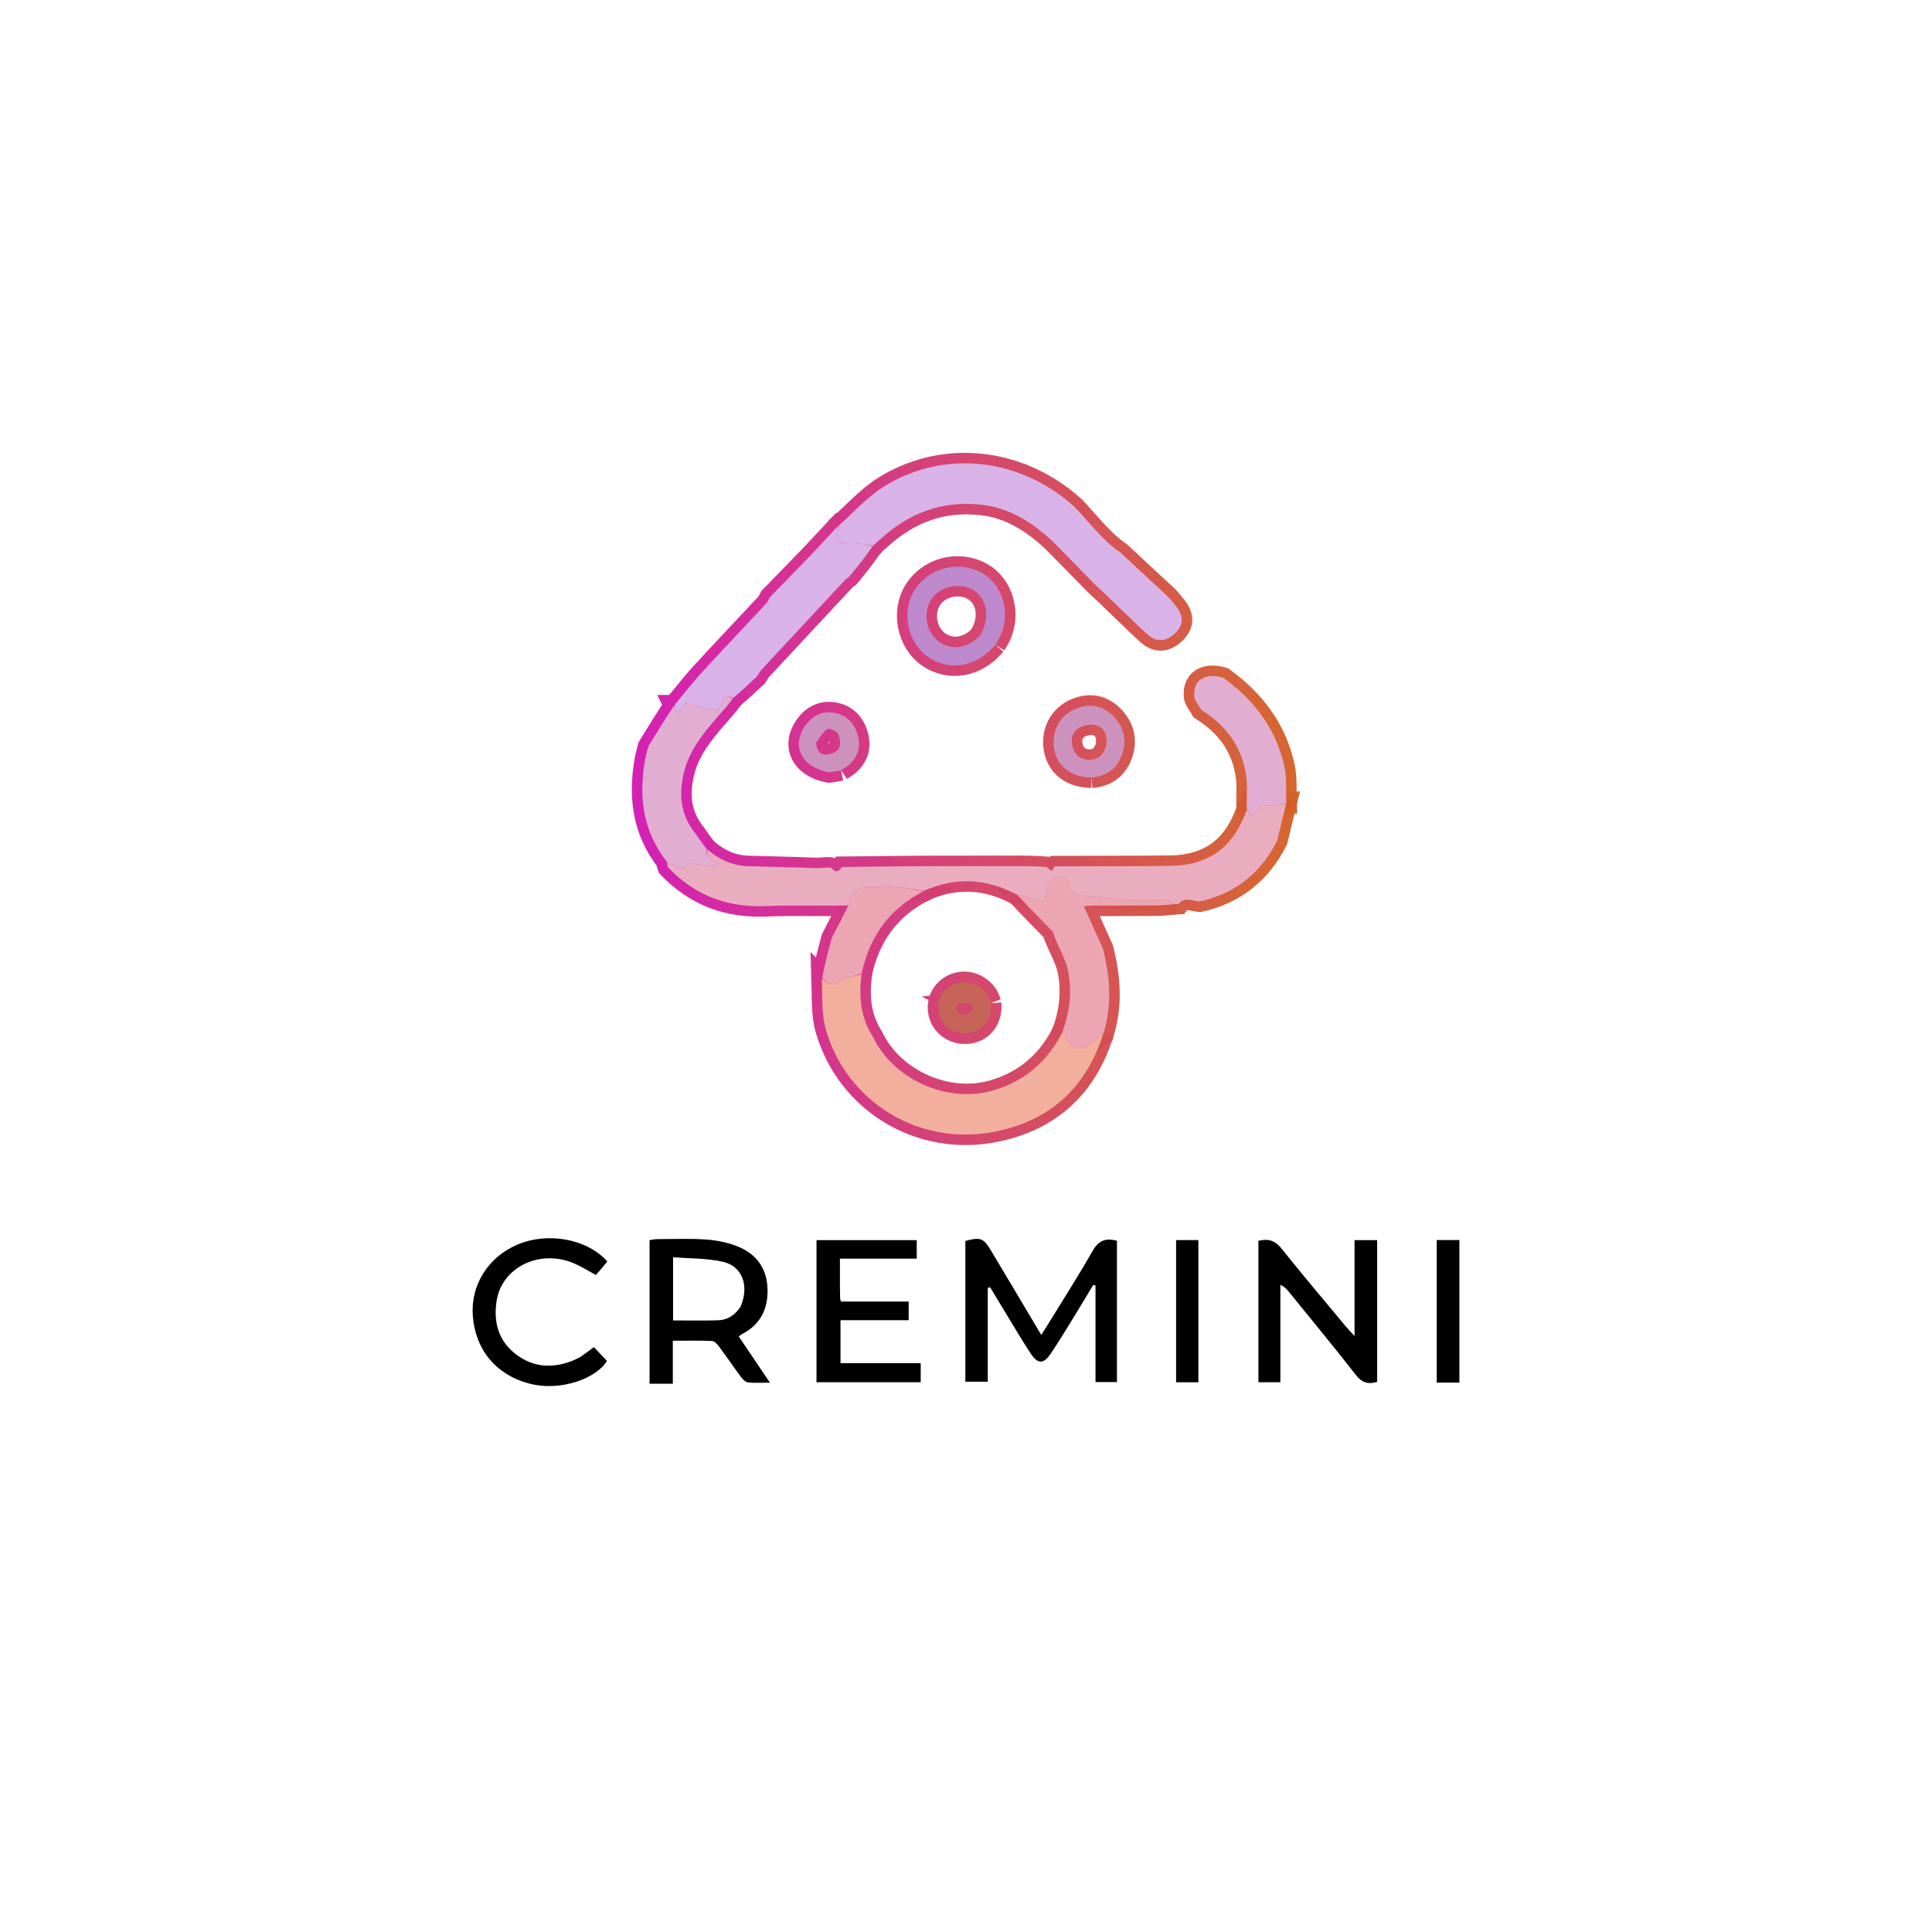 <?xml version="1.0" encoding="UTF-8" standalone="no"?>
<svg
   version="1.1"
   id="Layer_1"
   x="0px"
   y="0px"
   width="100%"
   viewBox="0 0 1024 1024"
   enable-background="new 0 0 1024 1024"
   xml:space="preserve"
   sodipodi:docname="logo-generated.svg"
   inkscape:version="1.3 (0e150ed, 2023-07-21)"
   xmlns:inkscape="http://www.inkscape.org/namespaces/inkscape"
   xmlns:sodipodi="http://sodipodi.sourceforge.net/DTD/sodipodi-0.dtd"
   xmlns:xlink="http://www.w3.org/1999/xlink"
   xmlns="http://www.w3.org/2000/svg"
   xmlns:svg="http://www.w3.org/2000/svg"><defs
   id="defs189"><linearGradient
     id="linearGradient246"
     inkscape:collect="always"><stop
       style="stop-color:#d212ba;stop-opacity:1;"
       offset="0"
       id="stop246" /><stop
       style="stop-color:#d25e12;stop-opacity:0.956;"
       offset="1"
       id="stop247" /></linearGradient><filter
     inkscape:collect="always"
     style="color-interpolation-filters:sRGB"
     id="filter246"
     x="-0.049"
     y="-0.047"
     width="1.104"
     height="1.095"><feGaussianBlur
       inkscape:collect="always"
       stdDeviation="4.722"
       id="feGaussianBlur246" /></filter><linearGradient
     inkscape:collect="always"
     xlink:href="#linearGradient246"
     id="linearGradient247"
     x1="318.54"
     y1="423.45"
     x2="711.599"
     y2="423.45"
     gradientUnits="userSpaceOnUse" /><linearGradient
     inkscape:collect="always"
     xlink:href="#linearGradient246"
     id="linearGradient262"
     gradientUnits="userSpaceOnUse"
     x1="318.54"
     y1="423.45"
     x2="711.599"
     y2="423.45" /><linearGradient
     inkscape:collect="always"
     xlink:href="#linearGradient246"
     id="linearGradient263"
     gradientUnits="userSpaceOnUse"
     x1="318.54"
     y1="423.45"
     x2="711.599"
     y2="423.45" /><linearGradient
     inkscape:collect="always"
     xlink:href="#linearGradient246"
     id="linearGradient264"
     gradientUnits="userSpaceOnUse"
     x1="318.54"
     y1="423.45"
     x2="711.599"
     y2="423.45" /><linearGradient
     inkscape:collect="always"
     xlink:href="#linearGradient246"
     id="linearGradient265"
     gradientUnits="userSpaceOnUse"
     x1="318.54"
     y1="423.45"
     x2="711.599"
     y2="423.45" /><linearGradient
     inkscape:collect="always"
     xlink:href="#linearGradient246"
     id="linearGradient266"
     gradientUnits="userSpaceOnUse"
     x1="318.54"
     y1="423.45"
     x2="711.599"
     y2="423.45" /><linearGradient
     inkscape:collect="always"
     xlink:href="#linearGradient246"
     id="linearGradient267"
     gradientUnits="userSpaceOnUse"
     x1="318.54"
     y1="423.45"
     x2="711.599"
     y2="423.45" /><linearGradient
     inkscape:collect="always"
     xlink:href="#linearGradient246"
     id="linearGradient268"
     gradientUnits="userSpaceOnUse"
     x1="318.54"
     y1="423.45"
     x2="711.599"
     y2="423.45" /><linearGradient
     inkscape:collect="always"
     xlink:href="#linearGradient246"
     id="linearGradient269"
     gradientUnits="userSpaceOnUse"
     x1="318.54"
     y1="423.45"
     x2="711.599"
     y2="423.45" /><linearGradient
     inkscape:collect="always"
     xlink:href="#linearGradient246"
     id="linearGradient270"
     gradientUnits="userSpaceOnUse"
     x1="318.54"
     y1="423.45"
     x2="711.599"
     y2="423.45" /><linearGradient
     inkscape:collect="always"
     xlink:href="#linearGradient246"
     id="linearGradient271"
     gradientUnits="userSpaceOnUse"
     x1="318.54"
     y1="423.45"
     x2="711.599"
     y2="423.45" /><linearGradient
     inkscape:collect="always"
     xlink:href="#linearGradient246"
     id="linearGradient272"
     gradientUnits="userSpaceOnUse"
     x1="318.54"
     y1="423.45"
     x2="711.599"
     y2="423.45" /><linearGradient
     inkscape:collect="always"
     xlink:href="#linearGradient246"
     id="linearGradient273"
     gradientUnits="userSpaceOnUse"
     x1="318.54"
     y1="423.45"
     x2="711.599"
     y2="423.45" /><linearGradient
     inkscape:collect="always"
     xlink:href="#linearGradient246"
     id="linearGradient274"
     gradientUnits="userSpaceOnUse"
     x1="318.54"
     y1="423.45"
     x2="711.599"
     y2="423.45" /><linearGradient
     inkscape:collect="always"
     xlink:href="#linearGradient246"
     id="linearGradient275"
     gradientUnits="userSpaceOnUse"
     x1="318.54"
     y1="423.45"
     x2="711.599"
     y2="423.45" /><linearGradient
     inkscape:collect="always"
     xlink:href="#linearGradient246"
     id="linearGradient276"
     gradientUnits="userSpaceOnUse"
     x1="318.54"
     y1="423.45"
     x2="711.599"
     y2="423.45" /></defs><sodipodi:namedview
   id="namedview189"
   pagecolor="#ffffff"
   bordercolor="#000000"
   borderopacity="0.25"
   inkscape:showpageshadow="2"
   inkscape:pageopacity="0.0"
   inkscape:pagecheckerboard="0"
   inkscape:deskcolor="#d1d1d1"
   inkscape:zoom="0.50706652"
   inkscape:cx="565.01463"
   inkscape:cy="442.7427"
   inkscape:window-width="1536"
   inkscape:window-height="834"
   inkscape:window-x="0"
   inkscape:window-y="25"
   inkscape:window-maximized="1"
   inkscape:current-layer="layer1" />&#10;&#10;&#10;&#10;&#10;&#10;&#10;&#10;&#10;&#10;<g
   id="g189"
   style="fill:#000000"
   transform="translate(27.27)"><path
     fill="#F4F4F4"
     opacity="1"
     stroke="none"
     d="m 513.096,708.048 c -5.315,-8.786 -10.441,-17.263 -15.567,-25.74 -0.422,0.088 -0.844,0.175 -1.266,0.263 0,16.459 0,32.918 0,49.776 -4.36,0 -7.92,0 -11.865,0 0,-24.873 0,-49.765 0,-74.634 8.118,-2.099 9.561,-1.596 13.742,5.378 8.725,14.555 17.373,29.156 26.486,44.466 1.226,-1.938 2.166,-3.387 3.069,-4.86 8.094,-13.197 16.475,-26.232 24.129,-39.68 3.13,-5.499 6.879,-7.008 12.91,-5.387 0,24.792 0,49.683 0,74.889 -3.515,0 -7.069,0 -11.363,0 0,-17.163 0,-34.164 0,-51.165 -0.409,-0.097 -0.818,-0.194 -1.227,-0.291 -3.471,5.757 -6.894,11.543 -10.424,17.263 -3.935,6.375 -7.812,12.794 -12.001,19 -3.973,5.886 -6.95,5.758 -10.828,-0.11 -1.927,-2.915 -3.742,-5.904 -5.796,-9.168 z"
     id="path3"
     style="fill:#000000" /><path
     fill="#F4F4F4"
     opacity="1"
     stroke="none"
     d="m 651.354,722.93 c 1.2e-4,3.461 1.2e-4,6.434 1.2e-4,9.669 -4.012,0 -7.606,0 -11.641,0 0,-24.97 0,-49.859 0,-74.935 4.947,-1.224 8.682,-0.368 12.14,3.964 11.117,13.929 22.648,27.529 34.037,41.24 1.211,1.458 2.542,2.817 4.777,5.28 0,-17.823 0,-34.189 0,-50.855 4.245,0 7.961,0 11.986,0 0,25.153 0,50.068 0,75.129 -4.692,1.406 -7.983,0.547 -11.2,-3.576 -11.682,-14.971 -23.798,-29.602 -35.76,-44.354 -1.021,-1.26 -2.108,-2.466 -4.339,-3.519 0,13.823 0,27.647 6e-5,41.958 z"
     id="path4"
     style="fill:#000000" /><path
     fill="#F4F4F4"
     opacity="1"
     stroke="none"
     d="m 317.02,669.03 c -3e-5,-4.144 -3e-5,-7.793 -3e-5,-11.755 1.608,-0.213 2.864,-0.522 4.12,-0.522 8.831,-0.001 17.701,-0.427 26.479,0.274 5.854,0.468 11.941,1.752 17.281,4.12 9.419,4.176 14.5,11.922 14.645,22.516 0.142,10.395 -3.891,18.391 -13.321,23.318 -0.57,0.298 -1.069,0.733 -1.965,1.358 5.424,8.029 10.765,15.934 16.553,24.502 -4.42,0 -8.042,0.256 -11.593,-0.132 -1.33,-0.145 -2.783,-1.576 -3.687,-2.789 -3.979,-5.34 -7.715,-10.86 -11.686,-16.206 -0.928,-1.25 -2.393,-2.901 -3.672,-2.956 -6.771,-0.294 -13.561,-0.138 -20.838,-0.138 0,8.009 0,15.268 0,22.785 -4.098,0 -7.685,0 -12.317,0 0,-21.386 0,-42.633 -3e-5,-64.374 m 48.271,23.423 c 4.605,-10.868 1.028,-21.301 -9.397,-23.681 -8.537,-1.949 -17.578,-1.693 -26.422,-2.416 0,12.053 0,22.759 0,33.494 8.183,0 15.99,0.19 23.782,-0.069 4.883,-0.163 8.917,-2.44 12.038,-7.328 z"
     id="path5"
     style="fill:#000000" /><path
     fill="#F4F4F4"
     opacity="1"
     stroke="none"
     d="m 417.912,681.919 c 0.029,2.487 0.044,4.485 0.101,6.483 0.009,0.305 0.209,0.605 0.521,1.45 11.698,0 23.605,0 35.807,0 0,3.469 0,6.395 0,9.888 -11.984,0 -23.878,0 -36.126,0 0,7.774 0,14.993 0,22.761 14.15,0 28.214,0 42.515,0 0,3.625 0,6.704 0,10.104 -18.466,0 -36.689,0 -55.237,0 0,-25.117 0,-50.031 0,-75.307 17.626,0 35.183,0 53.121,0 0,3.14 0,6.199 0,9.805 -13.448,0 -26.731,0 -40.703,0 0,5.121 0,9.724 1.8e-4,14.816 z"
     id="path6"
     style="fill:#000000" /><path
     fill="#F4F4F4"
     opacity="1"
     stroke="none"
     d="m 280.714,718.98 c 2.327,-1.656 4.327,-3.133 6.814,-4.969 2.278,2.411 4.613,4.882 6.884,7.285 -5.035,8.786 -24.029,16.608 -41.375,11.97 -17.288,-4.623 -28.35,-17.711 -29.708,-35.81 -1.217,-16.223 8.004,-31.052 23.442,-37.699 16.186,-6.969 37.091,-3.207 47.855,8.858 -0.981,1.186 -1.994,2.43 -3.028,3.655 -0.955,1.132 -1.933,2.245 -3.031,3.516 -3.885,-2.098 -7.517,-4.419 -11.423,-6.106 -18.292,-7.904 -38.516,1.936 -41.227,19.98 -1.678,11.174 1.005,21.038 10.196,28.091 9.407,7.219 19.897,7.681 30.705,3.199 1.226,-0.508 2.381,-1.189 3.895,-1.97 z"
     id="path7"
     style="fill:#000000" /><path
     fill="#F4F4F4"
     opacity="1"
     stroke="none"
     d="m 734.224,686 c 2.4e-4,-9.815 2.4e-4,-19.13 2.4e-4,-28.765 4.141,0 7.888,0 12.015,0 0,25.105 0,50.16 0,75.562 -3.621,0 -7.354,0 -12.015,0 0,-15.506 0,-30.901 1.9e-4,-46.797 z"
     id="path8"
     style="fill:#000000" /><path
     fill="#F4F4F4"
     opacity="1"
     stroke="none"
     d="m 596.092,722.952 c -9.1e-4,-22.095 -9.1e-4,-43.699 -9.1e-4,-65.685 4.028,0 7.747,0 11.794,0 0,25.035 0,50.066 0,75.38 -3.777,0 -7.377,0 -11.792,0 0,-3.032 0,-6.118 -8.6e-4,-9.695 z"
     id="path10"
     style="fill:#000000" /></g>&#10;&#10;&#10;&#10;&#10;&#10;&#10;&#10;&#10;&#10;&#10;&#10;&#10;&#10;&#10;&#10;&#10;&#10;&#10;&#10;&#10;&#10;&#10;&#10;&#10;&#10;&#10;&#10;&#10;&#10;&#10;&#10;&#10;&#10;&#10;&#10;&#10;&#10;&#10;&#10;&#10;&#10;&#10;&#10;&#10;&#10;&#10;&#10;&#10;&#10;&#10;&#10;&#10;&#10;&#10;&#10;&#10;&#10;&#10;&#10;&#10;&#10;&#10;&#10;&#10;&#10;&#10;&#10;&#10;&#10;&#10;&#10;&#10;&#10;&#10;&#10;&#10;&#10;&#10;&#10;&#10;&#10;&#10;&#10;&#10;&#10;&#10;&#10;&#10;&#10;&#10;&#10;&#10;&#10;&#10;&#10;&#10;&#10;&#10;&#10;&#10;&#10;&#10;&#10;&#10;&#10;&#10;&#10;&#10;&#10;&#10;&#10;&#10;&#10;&#10;&#10;&#10;&#10;&#10;&#10;&#10;&#10;&#10;&#10;&#10;&#10;&#10;&#10;&#10;&#10;&#10;&#10;&#10;&#10;&#10;&#10;&#10;&#10;&#10;&#10;&#10;&#10;&#10;&#10;&#10;&#10;&#10;&#10;&#10;&#10;&#10;&#10;&#10;&#10;&#10;&#10;&#10;&#10;&#10;&#10;&#10;&#10;&#10;&#10;&#10;&#10;&#10;&#10;&#10;&#10;&#10;&#10;&#10;&#10;&#10;&#10;&#10;&#10;&#10;&#10;<g
   inkscape:groupmode="layer"
   id="g246"
   inkscape:label="main copy"
   style="stroke:url(#linearGradient247);stroke-opacity:1;stroke-width:11.1;stroke-dasharray:none;filter:url(#filter246);opacity:0.956"><g
     id="g245"
     style="display:none;opacity:0.87;stroke:url(#linearGradient247);stroke-opacity:1;stroke-width:11.1;stroke-dasharray:none"><path
       fill="#c7645a"
       opacity="1"
       stroke="none"
       d="m 432.899,503.899 c 0.066,-1.33 0.131,-2.661 0.542,-4.515 1.372,-3.509 2.4,-6.495 3.428,-9.482 -2.184,-0.719 -4.373,-1.422 -6.548,-2.168 -0.461,-0.158 -0.87,-0.47 -0.976,-0.951 1.954,-0.408 3.582,-0.582 5.211,-0.743 4.277,-0.423 6.356,0.811 4.789,5.611 -0.95,2.909 0.693,4.71 3.535,5.745 -1.728,7.092 -3.405,13.815 -5.274,20.903 0.637,9.581 -0.029,19.24 2.553,27.935 11.366,38.277 49.507,61.192 88.748,53.708 29.574,-5.64 49.039,-23.125 58.3,-52.295 4.601,-15.136 3.501,-29.896 0.14,-44.887 1.743,-1.761 3.248,-3.275 4.753,-4.789 0.33,1.046 0.659,2.092 0.968,3.842 0.611,1.535 1.242,2.367 1.874,3.199 4.666,18.434 3.712,36.505 -2.874,54.412 -4.872,13.248 -13.383,23.778 -23.958,32.575 -15.706,13.067 -34.326,19.211 -54.547,18.687 -20.9,-0.541 -40.477,-6.276 -56.369,-20.796 -14.948,-13.658 -24.367,-30.371 -27.252,-50.713 -1.546,-10.898 -0.471,-21.535 1.476,-32.755 0.7,-1.19 1.091,-1.857 1.482,-2.524 z"
       id="path204"
       style="stroke:url(#linearGradient247);stroke-opacity:1;stroke-width:11.1;stroke-dasharray:none" /><path
       fill="#bc5c76"
       opacity="1"
       stroke="none"
       d="m 592.065,497.584 c -1.471,1.902 -2.975,3.416 -4.964,4.916 -3.655,-7.202 -6.826,-14.391 -10.28,-22.22 2.476,-0.117 4.246,-0.266 6.016,-0.273 11.13,-0.045 22.26,-0.009 33.388,-0.115 2.948,-0.028 5.893,-0.46 9.163,-0.699 0.754,-0.025 1.185,-0.056 2.066,-0.053 3.833,-0.322 7.216,-0.677 10.985,-1.052 18.771,-4.489 32.059,-15.379 41.09,-32.138 4.983,-2.076 9.057,-4.545 9.563,-10.33 0.051,-0.58 1.084,-1.074 1.662,-1.607 -1.276,11.322 -7.056,20.535 -13.666,29.389 -9.545,12.784 -22.693,20.249 -37.944,22.718 -11.673,1.89 -23.782,1.099 -35.698,1.46 -0.81,0.025 -1.623,-0.353 -2.446,-0.434 -9.358,-0.917 -11.193,1.146 -8.934,10.438 z"
       id="path205"
       style="stroke:url(#linearGradient247);stroke-opacity:1;stroke-width:11.1;stroke-dasharray:none" /><path
       fill="#bb5b8c"
       opacity="1"
       stroke="none"
       d="m 690.826,433.633 c -0.65,0.912 -1.684,1.406 -1.734,1.986 -0.506,5.785 -4.58,8.254 -9.543,9.963 1.277,-6.72 2.872,-13.151 4.537,-19.989 -0.265,-6.812 0.268,-13.409 -1.097,-19.586 -4.388,-19.861 -16.002,-35.032 -31.956,-46.893 2.257,-0.776 4.137,-1.457 6.257,-2.121 0.24,0.017 0.716,0.077 0.806,0.389 1.007,0.754 1.926,1.194 3.181,1.65 0.787,0.021 1.237,0.029 1.686,0.036 0.819,0.551 1.638,1.102 2.737,2.161 0.964,1.247 1.648,1.987 2.331,2.726 0.649,0.787 1.297,1.574 1.983,3.048 1.005,1.472 1.974,2.256 2.942,3.04 3.035,4.666 6.07,9.333 9.155,14.677 0.629,1.212 1.209,1.747 1.788,2.281 2.101,7.289 4.201,14.579 6.246,22.714 0.512,2.651 1.081,4.457 1.65,6.263 0.016,3.706 0.032,7.412 -0.272,11.662 -0.407,1.467 -0.495,2.391 -0.583,3.314 -0.013,0.767 -0.027,1.535 -0.113,2.681 z"
       id="path206"
       style="stroke:url(#linearGradient247);stroke-opacity:1;stroke-width:11.1;stroke-dasharray:none" /><path
       fill="#bc5c76"
       opacity="1"
       stroke="none"
       d="m 691.854,415.582 c -0.629,-1.411 -1.198,-3.216 -1.713,-5.449 0.627,1.4 1.2,3.227 1.713,5.449 z"
       id="path207"
       style="stroke:url(#linearGradient247);stroke-opacity:1;stroke-width:11.1;stroke-dasharray:none" /><path
       fill="#bc5c76"
       opacity="1"
       stroke="none"
       d="m 594.943,504.669 c -0.633,-0.488 -1.265,-1.32 -1.886,-2.513 0.636,0.482 1.262,1.326 1.886,2.513 z"
       id="path208"
       style="stroke:url(#linearGradient247);stroke-opacity:1;stroke-width:11.1;stroke-dasharray:none" /><path
       fill="#a9549f"
       opacity="1"
       stroke="none"
       d="m 673.007,369.771 c -1.019,-0.513 -1.988,-1.297 -2.971,-2.438 0.841,0.219 1.697,0.796 2.841,1.499 0.253,0.307 0.217,0.487 0.13,0.939 z"
       id="path209"
       style="stroke:url(#linearGradient247);stroke-opacity:1;stroke-width:11.1;stroke-dasharray:none" /><path
       fill="#bc5c76"
       opacity="1"
       stroke="none"
       d="m 691.168,430.725 c -0.141,-0.696 -0.053,-1.62 0.298,-2.628 0.153,0.744 0.042,1.572 -0.298,2.628 z"
       id="path210"
       style="stroke:url(#linearGradient247);stroke-opacity:1;stroke-width:11.1;stroke-dasharray:none" /><path
       fill="#9b4f6d"
       opacity="1"
       stroke="none"
       d="m 432.608,504.002 c -0.1,0.563 -0.491,1.23 -1.169,2.001 0.101,-0.563 0.49,-1.23 1.169,-2.001 z"
       id="path211"
       style="stroke:url(#linearGradient247);stroke-opacity:1;stroke-width:11.1;stroke-dasharray:none" /><path
       fill="#a9549f"
       opacity="1"
       stroke="none"
       d="m 683.856,386.694 c -0.537,-0.228 -1.116,-0.762 -1.731,-1.621 0.539,0.222 1.114,0.768 1.731,1.621 z"
       id="path212"
       style="stroke:url(#linearGradient247);stroke-opacity:1;stroke-width:11.1;stroke-dasharray:none" /><path
       fill="#b15aba"
       opacity="1"
       stroke="none"
       d="m 613.572,297.897 c 0.375,0.49 0.451,0.869 0.553,1.908 2.855,4.792 5.545,9.028 8.566,13.012 1.636,2.157 0.811,2.82 -1.501,3.242 -8.503,-7.785 -16.72,-15.467 -25.152,-23.392 -0.808,-0.412 -1.402,-0.581 -2.021,-0.722 -0.025,0.028 0.045,0.002 0.002,-0.268 -0.352,-0.428 -0.661,-0.586 -0.913,-0.751 0.056,-0.007 0.087,-0.117 0.066,-0.463 -7.024,-7.445 -13.73,-14.867 -21.08,-21.584 -28.387,-25.94 -68.785,-31.092 -101.1,-11.137 -9.006,5.561 -16.277,13.934 -24.626,21.168 -5.096,5.359 -9.833,10.641 -14.742,15.757 -6.947,7.241 -14.021,14.36 -21.43,21.484 -5.923,-2.521 -1.414,-4.913 -0.121,-6.955 2.051,-3.238 4.586,-6.17 6.916,-9.231 0.323,-0.457 0.645,-0.914 1.381,-1.709 1.109,-0.769 1.928,-1.079 2.483,-1.647 11.976,-12.277 23.933,-24.574 35.848,-36.911 0.643,-0.666 0.884,-1.721 1.312,-2.596 0,0 0.475,-0.091 1.06,-0.161 3.015,-2.033 5.444,-3.997 7.874,-5.96 0,0 0.016,-0.024 0.402,-0.027 1.312,-0.325 2.3,-0.53 3.155,-0.985 14.266,-7.584 29.518,-11.432 45.613,-12.125 0.419,-0.007 0.838,-0.013 1.875,0.263 3.37,0.636 6.217,0.657 8.859,1.403 9.446,2.667 18.823,5.579 28.226,8.399 0.419,0.079 0.838,0.158 1.679,0.589 1.317,0.748 2.211,1.145 3.104,1.541 15.835,9.747 28.085,23.614 41.494,36.147 0.949,0.887 1.576,2.12 2.556,3.831 1.513,1.746 2.822,2.853 4.131,3.959 1.744,1.27 3.487,2.54 5.531,3.922 z"
       id="path213"
       style="stroke:url(#linearGradient247);stroke-opacity:1;stroke-width:11.1;stroke-dasharray:none" /><path
       fill="#a9549f"
       opacity="1"
       stroke="none"
       d="m 416.65,300.025 c -1.992,3.001 -4.527,5.932 -6.578,9.171 -1.293,2.042 -5.802,4.434 -0.064,7.272 -0.363,1.359 -0.762,2.51 -1.522,3.325 -11.535,12.379 -23.214,24.625 -34.644,37.1 -4.911,5.36 -9.329,11.173 -14.251,16.988 -4.686,7.182 -9.091,14.157 -13.748,20.92 -1.137,-1.776 -2.022,-3.34 -2.908,-4.903 2.449,-5.208 4.86,-10.434 7.369,-15.613 0.761,-1.571 1.792,-3.012 2.728,-4.869 1.299,-1.497 2.57,-2.636 3.889,-4.114 0.953,-1.461 1.857,-2.582 3.23,-4.062 0.928,-0.99 1.388,-1.623 1.848,-2.255 10.823,-11.974 21.652,-23.942 32.465,-35.925 5.772,-6.397 11.474,-12.858 17.301,-19.206 1.318,-1.436 3.021,-2.52 4.885,-3.826 z"
       id="path214"
       style="stroke:url(#linearGradient247);stroke-opacity:1;stroke-width:11.1;stroke-dasharray:none" /><path
       fill="#a9549f"
       opacity="1"
       stroke="none"
       d="m 457.669,257.131 c -0.084,0.845 -0.325,1.9 -0.968,2.566 -11.915,12.337 -23.872,24.634 -35.848,36.911 -0.554,0.568 -1.373,0.878 -2.394,1.378 2.644,-3.608 5.374,-7.515 8.629,-10.921 9.251,-9.678 18.708,-19.16 28.117,-28.686 0.552,-0.559 1.407,-0.82 2.464,-1.249 z"
       id="path215"
       style="stroke:url(#linearGradient247);stroke-opacity:1;stroke-width:11.1;stroke-dasharray:none" /><path
       fill="#a9549f"
       opacity="1"
       stroke="none"
       d="m 515.943,237.521 c -15.921,1.014 -31.173,4.862 -45.439,12.446 -0.855,0.455 -1.843,0.66 -3.144,0.977 3.6,-2.459 7.389,-5.302 11.583,-7.292 10.617,-5.037 22.129,-6.477 33.687,-7.448 1.011,-0.085 2.091,0.644 3.312,1.316 z"
       id="path216"
       style="stroke:url(#linearGradient247);stroke-opacity:1;stroke-width:11.1;stroke-dasharray:none" /><path
       fill="#7c4479"
       opacity="1"
       stroke="none"
       d="m 668.014,363.612 c -0.667,-0.398 -1.35,-1.137 -2.098,-2.183 0.651,0.41 1.366,1.125 2.098,2.183 z"
       id="path217"
       style="stroke:url(#linearGradient247);stroke-opacity:1;stroke-width:11.1;stroke-dasharray:none" /><path
       fill="#a9549f"
       opacity="1"
       stroke="none"
       d="m 615.685,299.929 c 3.094,2.956 5.881,5.873 8.945,8.966 2.451,3.053 4.735,5.854 6.775,8.823 5.462,7.952 5.247,16.891 -0.422,22.775 -6.242,6.479 -16.824,8.266 -23.993,2.185 -10.559,-8.955 -20.02,-19.207 -29.629,-29.276 1.815,-1.505 3.311,-2.639 5.091,-3.586 2.495,2.208 4.744,4.188 6.908,6.255 6.982,6.669 13.815,13.501 20.938,20.016 4.879,4.463 9.988,4.156 14.674,-0.305 4.65,-4.426 4.937,-8.783 0.872,-14.178 -1.399,-1.857 -2.91,-3.63 -4.37,-5.442 2.026,-0.525 2.851,-1.188 1.216,-3.345 -3.022,-3.984 -5.711,-8.221 -8.539,-12.724 0.408,-0.315 0.816,-0.258 1.532,-0.163 z"
       id="path218"
       style="stroke:url(#linearGradient247);stroke-opacity:1;stroke-width:11.1;stroke-dasharray:none" /><path
       fill="#bc5c76"
       opacity="1"
       stroke="none"
       d="m 451.91,480.338 c -2.822,5.407 -5.644,10.815 -8.723,16.455 -3.149,-0.432 -4.791,-2.233 -3.842,-5.142 1.567,-4.8 -0.512,-6.034 -4.789,-5.611 -1.629,0.161 -3.256,0.336 -5.211,0.743 -3.703,0.241 -7.079,0.243 -11.078,0.066 -1.162,-0.062 -1.702,0.054 -2.241,0.171 -9.423,-0.32 -19.032,0.418 -28.229,-1.194 -16.253,-2.848 -28.651,-12.199 -37.493,-26.859 2.848,-3.889 3.565,1.656 6.155,1.134 14.465,14.791 31.688,21.021 52.045,20.13 14.439,-0.632 28.935,0.024 43.406,0.106 z"
       id="path219"
       style="stroke:url(#linearGradient247);stroke-opacity:1;stroke-width:11.1;stroke-dasharray:none" /><path
       fill="#eba5b3"
       opacity="1"
       stroke="none"
       d="m 627.454,479.139 c 2.526,-3.917 6.381,-1.781 10.278,-1.293 -3.062,0.616 -6.445,0.971 -10.278,1.293 z"
       id="path220"
       style="stroke:url(#linearGradient247);stroke-opacity:1;stroke-width:11.1;stroke-dasharray:none" /><path
       fill="#a9549f"
       opacity="1"
       stroke="none"
       d="m 651.033,359.113 c -10.09,-2.761 -16.631,1.368 -15.715,10.15 0.242,2.324 2.351,4.453 3.684,7.422 1.026,3.081 1.878,5.456 2.943,7.731 0.876,1.871 2.006,3.623 3.024,5.428 -4.573,-5.142 -10.294,-9.676 -13.423,-15.583 -3.758,-7.094 -2.401,-14.5 4.267,-19.433 4.412,-3.264 17.337,-4.304 21.132,1.813 -1.775,1.015 -3.654,1.696 -5.912,2.472 z"
       id="path221"
       style="stroke:url(#linearGradient247);stroke-opacity:1;stroke-width:11.1;stroke-dasharray:none" /><path
       fill="#a9549f"
       opacity="1"
       stroke="none"
       d="m 658.095,357.381 c 0.79,0.154 1.669,0.62 2.696,1.361 -0.771,-0.166 -1.689,-0.607 -2.696,-1.361 z"
       id="path222"
       style="stroke:url(#linearGradient247);stroke-opacity:1;stroke-width:11.1;stroke-dasharray:none" /><path
       fill="#bb5b8c"
       opacity="1"
       stroke="none"
       d="m 355.643,457.078 c 0.13,0.714 0.259,1.429 0.462,2.499 -2.237,1.047 -2.953,-4.497 -6.019,-0.859 -2.893,-4.414 -6.297,-8.899 -8.4,-13.928 -7.187,-17.193 -7.711,-34.691 -1.013,-52.23 0.336,-0.879 1.067,-1.608 1.938,-2.535 1.21,1.435 2.095,2.998 3.168,5.161 -0.302,2.354 -0.914,4.084 -1.26,5.867 -3.923,20.184 -1.948,39.21 11.124,56.026 z"
       id="path223"
       style="stroke:url(#linearGradient247);stroke-opacity:1;stroke-width:11.1;stroke-dasharray:none" /><path
       fill="#c7645a"
       opacity="1"
       stroke="none"
       d="m 416.19,487.189 c 0.375,-0.285 0.915,-0.402 1.617,-0.345 -0.376,0.287 -0.914,0.4 -1.617,0.345 z"
       id="path224"
       style="stroke:url(#linearGradient247);stroke-opacity:1;stroke-width:11.1;stroke-dasharray:none" /><path
       fill="#b15aba"
       opacity="1"
       stroke="none"
       d="m 575.691,301.961 c 2.311,2.458 4.328,4.745 6.411,7.35 -1.43,1.453 -2.926,2.587 -4.804,3.757 -0.383,0.035 -0.35,0.013 -0.391,-0.339 -5.33,-5.476 -10.619,-10.6 -15.909,-15.724 0,0 0.003,-0.004 -0.053,-0.342 -1.71,-1.762 -3.364,-3.187 -5.018,-4.611 -3.415,-2.642 -6.83,-5.284 -10.665,-8.35 -1.735,-1.154 -3.049,-1.884 -4.364,-2.615 -0.415,-0.042 -0.83,-0.084 -1.65,-0.489 -1.746,-1.057 -3.086,-1.752 -4.427,-2.446 -1.006,-0.089 -2.013,-0.177 -3.499,-0.615 -2.088,-0.752 -3.697,-1.156 -5.305,-1.559 -0.742,-0.041 -1.484,-0.082 -2.666,-0.401 -1.073,-0.373 -1.707,-0.466 -2.341,-0.56 -3.372,-0.017 -6.744,-0.035 -10.872,-0.292 -12.872,-0.768 -22.586,5.141 -32.073,11.563 -0.664,0.449 -0.73,1.781 -1.075,2.702 0,0 0.01,0.011 -0.357,0.015 -1.752,1.368 -3.138,2.731 -4.523,4.095 -3e-5,0 -0.106,-0.064 -0.422,-0.038 -3.504,2.936 -7.08,5.531 -9.768,8.846 -2.609,3.217 -5.502,4.328 -9.351,3.793 4.167,-5.242 8.333,-10.485 12.606,-16.039 0.106,-0.312 0.093,-0.434 0.358,-0.512 1.348,-1.095 2.431,-2.112 3.514,-3.129 15.058,-14.303 32.866,-20.825 53.598,-18.485 15.032,1.697 27.055,9.539 37.8,19.613 5.088,4.77 9.974,9.755 15.246,14.813 z"
       id="path225"
       style="stroke:url(#linearGradient247);stroke-opacity:1;stroke-width:11.1;stroke-dasharray:none" /><path
       fill="#a9549f"
       opacity="1"
       stroke="none"
       d="m 452.278,305.834 c 4.14,0.402 7.033,-0.709 9.642,-3.927 2.688,-3.315 6.265,-5.911 9.815,-8.806 -7.152,8.538 -14.677,17.053 -22.179,25.588 -7.182,8.17 -14.341,16.36 -21.579,24.877 -0.227,0.617 -0.429,0.862 -0.871,1.208 -0.632,0.138 -1.067,0.14 -2.065,-0.027 -1.396,0.954 -2.229,2.076 -3.062,3.199 -1.469,1.576 -2.938,3.152 -5.091,4.89 -2.65,1.266 -4.755,2.185 -6.547,3.523 -2.043,1.525 -3.249,5.121 -6.686,2.137 0.678,-1.112 1.192,-2.378 2.06,-3.314 14.758,-15.908 29.557,-31.777 44.362,-47.64 0.558,-0.598 1.27,-1.053 2.201,-1.709 z"
       id="path226"
       style="stroke:url(#linearGradient247);stroke-opacity:1;stroke-width:11.1;stroke-dasharray:none" /><path
       fill="#bb5b8c"
       opacity="1"
       stroke="none"
       d="m 645.117,390.176 c -1.165,-2.137 -2.295,-3.889 -3.172,-5.76 -1.066,-2.275 -1.918,-4.65 -2.823,-7.419 13.52,7.791 21.912,19.522 23.812,35.324 0.623,5.177 -0.006,10.505 -0.085,16.198 -4.354,13.603 -11.906,23.937 -25.68,28.238 -4.38,1.368 -9.126,2.104 -13.717,2.162 -20.494,0.26 -40.993,0.171 -62.358,0.188 -1.95,0.025 -3.034,0.069 -4.117,0.112 -4.353,-0.052 -8.707,-0.104 -13.445,-0.568 0.836,-3.933 3.802,-3.641 6.646,-3.64 23.425,7.6e-4 46.85,0.041 70.274,-0.09 1.864,-0.011 3.72,-1.218 5.909,-1.879 0.767,-0.007 1.205,-0.005 1.943,0.225 4.104,0.888 7.808,1.275 10.082,-3.251 15.661,-7.575 22.031,-25.284 17.53,-40.987 -0.726,-2.533 -2.555,-4.75 -3.874,-7.113 -2.259,-3.803 -4.519,-7.606 -6.926,-11.741 z"
       id="path227"
       style="stroke:url(#linearGradient247);stroke-opacity:1;stroke-width:11.1;stroke-dasharray:none" /><path
       fill="#c7645a"
       opacity="1"
       stroke="none"
       d="m 561.266,496.906 c 2.525,6.165 6.202,12.131 7.314,18.542 1.798,10.362 0.82,20.885 -3.492,31.175 -7.644,16.04 -19.629,26.435 -36.474,31.343 -24.056,7.008 -52.778,-5.621 -63.361,-28.643 1.428,-0.753 2.58,-1.096 3.979,-1.203 1.717,2.034 3.257,3.778 4.644,5.638 11.929,15.999 32.42,23.573 51.596,18.722 2.994,-0.757 5.649,-2.856 8.746,-4.404 0.475,-0.118 0.665,-0.167 1.207,-0.242 3.398,-2.268 6.443,-4.51 9.532,-6.79 0.043,-0.038 0.125,-0.121 0.478,-0.117 1.496,-0.584 2.966,-0.896 3.731,-1.803 7.935,-9.406 13.842,-19.843 13.735,-32.519 -0.061,-7.217 -1.24,-14.425 -1.926,-22.012 0.909,-2.778 -4.546,-5.444 0.291,-7.687 z"
       id="path228"
       style="stroke:url(#linearGradient247);stroke-opacity:1;stroke-width:11.1;stroke-dasharray:none" /><path
       fill="#bc5c76"
       opacity="1"
       stroke="none"
       d="m 561.213,496.544 c -4.784,2.605 0.672,5.271 -0.572,7.963 -2.091,-2.305 -3.858,-4.899 -5.632,-7.499 -0.009,-0.007 -0.021,-0.026 -0.027,-0.378 -1.295,-1.463 -2.584,-2.574 -4.008,-3.934 -0.414,-0.743 -0.691,-1.237 -1.021,-2.08 -1.335,-1.444 -2.618,-2.539 -4.046,-3.832 -0.362,-0.447 -0.611,-0.658 -0.949,-1.168 -2.008,-1.77 -3.958,-3.202 -5.923,-4.635 -0.014,-9.1e-4 -0.028,-0.026 -0.193,-0.322 -9.041,-8.704 -29.001,-10.759 -41.058,-4.81 -2.097,1.035 -3.881,2.704 -5.81,4.097 -2.1e-4,0.017 -0.034,0.022 -0.393,0.037 -7.176,2.771 -11.895,7.807 -15.587,14.242 -0.05,0.415 -0.069,0.581 -0.413,0.842 -3.384,5.085 -7.538,9.721 -9.282,15.134 -4.091,12.7 -1.783,25.368 2.689,37.683 -1.152,0.343 -2.304,0.686 -3.816,1.089 -5.814,-8.258 -7.305,-17.511 -6.755,-27.231 0.093,-1.635 0.392,-3.259 0.581,-5.319 4.174,-19.9 14.571,-34.706 32.793,-44.049 16.571,-7.433 32.62,-7.105 48.693,1.67 6.758,6.512 13.189,12.953 19.541,19.472 0.629,0.645 0.769,1.765 1.19,3.027 z"
       id="path229"
       style="stroke:url(#linearGradient247);stroke-opacity:1;stroke-width:11.1;stroke-dasharray:none" /><path
       fill="#bc5c76"
       opacity="1"
       stroke="none"
       d="m 601.11,452.861 c 2.303,-2.8e-4 4.605,-5.2e-4 7.817,0.043 6.308,0.079 11.707,0.113 17.107,0.147 -1.86,0.651 -3.717,1.859 -5.58,1.869 -23.424,0.131 -46.849,0.091 -70.274,0.09 -2.844,-9e-5 -5.81,-0.292 -7.11,3.592 -12.096,0.406 -24.113,0.449 -36.728,0.101 -3.367,-2.223 -6.041,-2.993 -8.342,0.315 -16.356,0.128 -32.711,0.256 -49.881,0.358 -2.268,0.131 -3.721,0.288 -5.175,0.446 -0.72,-0.013 -1.44,-0.027 -2.832,-0.174 -2.505,-0.019 -4.337,0.095 -6.17,0.209 -11.734,-0.248 -23.471,-0.396 -35.201,-0.778 -8.066,-0.263 -15.088,-3.369 -21.468,-8.766 -2.331,-2.821 -4.355,-5.529 -6.35,-8.992 -0.446,-4.588 -1.102,-8.413 -1.308,-12.261 -0.089,-1.66 0.755,-3.369 1.257,-4.658 0.72,11.504 12.724,26.74 22.179,26.917 1.036,0.42 1.997,0.542 3.332,0.676 1.121,0.059 1.868,0.104 2.664,0.401 0.689,0.357 1.328,0.462 1.967,0.568 11.342,0.299 22.683,0.598 34.928,0.942 19.39,0.059 37.877,0.101 56.364,0.04 1.568,-0.005 3.133,-0.692 4.7,-1.063 25.66,0.005 51.321,0.011 77.897,0.052 3.979,-0.288 7.042,-0.614 10.106,-0.939 2.366,-0.001 4.733,-0.002 7.856,0.247 3.253,0.371 5.75,0.493 8.247,0.614 z"
       id="path230"
       style="stroke:url(#linearGradient247);stroke-opacity:1;stroke-width:11.1;stroke-dasharray:none" /><path
       fill="#bb5b8c"
       opacity="1"
       stroke="none"
       d="m 498.442,459.064 c 1.859,-3.353 4.533,-2.583 7.432,-0.398 -2.244,0.383 -4.617,0.413 -7.432,0.398 z"
       id="path231"
       style="stroke:url(#linearGradient247);stroke-opacity:1;stroke-width:11.1;stroke-dasharray:none" /><path
       fill="#eba5b3"
       opacity="1"
       stroke="none"
       d="m 443.112,460.118 c 1.285,-0.452 2.739,-0.61 4.552,-0.635 -0.838,2.68 -2.373,3.215 -4.552,0.635 z"
       id="path232"
       style="stroke:url(#linearGradient247);stroke-opacity:1;stroke-width:11.1;stroke-dasharray:none" /><path
       fill="#eba5b3"
       opacity="1"
       stroke="none"
       d="m 434.218,460.112 c 1.556,-0.368 3.388,-0.482 5.534,-0.431 -1.544,0.338 -3.4,0.512 -5.534,0.431 z"
       id="path233"
       style="stroke:url(#linearGradient247);stroke-opacity:1;stroke-width:11.1;stroke-dasharray:none" /><path
       fill="#eba5b3"
       opacity="1"
       stroke="none"
       d="m 557.061,459.536 c 1,-0.359 2.083,-0.403 3.569,-0.381 -0.032,0.878 -0.467,1.69 -0.902,2.502 -0.861,-0.602 -1.722,-1.203 -2.667,-2.12 z"
       id="path234"
       style="stroke:url(#linearGradient247);stroke-opacity:1;stroke-width:11.1;stroke-dasharray:none" /><path
       fill="#bb5b8c"
       opacity="1"
       stroke="none"
       d="m 370.791,424.006 c -0.42,1.687 -1.264,3.396 -1.176,5.056 0.206,3.848 0.862,7.673 1.275,11.917 -8,-9.076 -8.863,-19.953 -6.112,-31.428 2.763,-11.529 9.937,-20.49 17.495,-29.178 2.833,-3.257 5.745,-6.447 8.798,-9.956 4.129,-4.04 8.08,-7.791 12.308,-11.731 3.713,2.795 4.92,-0.801 6.963,-2.326 1.792,-1.338 3.896,-2.257 6.263,-3.366 -0.562,1.459 -1.524,2.922 -2.505,4.718 -0.319,0.48 -0.573,0.686 -1.223,1.279 -11.039,11.569 -21.858,22.609 -32.136,34.13 -5.212,5.842 -9.115,12.711 -10.185,20.947 -0.124,1.047 0.027,1.998 0.349,3.219 0.075,2.42 -0.019,4.57 -0.114,6.72 z"
       id="path235"
       style="stroke:url(#linearGradient247);stroke-opacity:1;stroke-width:11.1;stroke-dasharray:none" /><path
       fill="#9b4f6d"
       opacity="1"
       stroke="none"
       d="m 399.047,452.399 c -0.052,-0.447 -0.054,-0.643 -0.055,-1.132 0.441,-0.286 0.881,-0.278 1.65,-0.272 0.344,0.437 0.359,0.876 0.373,1.643 -0.64,0.223 -1.279,0.118 -1.968,-0.239 z"
       id="path236"
       style="stroke:url(#linearGradient247);stroke-opacity:1;stroke-width:11.1;stroke-dasharray:none" /><path
       fill="#bc5c76"
       opacity="1"
       stroke="none"
       d="m 628.305,453.268 c -0.288,-0.669 -0.277,-1.11 -0.256,-1.881 0.74,-0.354 1.47,-0.378 2.565,-0.413 2.478,-0.289 4.592,-0.566 7.059,-0.886 -1.559,4.457 -5.263,4.069 -9.367,3.181 z"
       id="path237"
       style="stroke:url(#linearGradient247);stroke-opacity:1;stroke-width:11.1;stroke-dasharray:none" /><path
       fill="#9b4f6d"
       opacity="1"
       stroke="none"
       d="m 584.691,451.751 c -2.747,0.574 -5.81,0.899 -9.327,1.183 2.701,-0.504 5.856,-0.968 9.327,-1.183 z"
       id="path238"
       style="stroke:url(#linearGradient247);stroke-opacity:1;stroke-width:11.1;stroke-dasharray:none" /><path
       fill="#9b4f6d"
       opacity="1"
       stroke="none"
       d="m 600.955,452.526 c -2.341,0.214 -4.838,0.093 -7.648,-0.276 2.289,-0.185 4.891,-0.122 7.648,0.276 z"
       id="path239"
       style="stroke:url(#linearGradient247);stroke-opacity:1;stroke-width:11.1;stroke-dasharray:none" /><path
       fill="#9b4f6d"
       opacity="1"
       stroke="none"
       d="m 535.426,567.834 c 2.705,-2.203 5.763,-4.433 9.155,-6.707 -2.711,2.197 -5.757,4.439 -9.155,6.707 z"
       id="path240"
       style="stroke:url(#linearGradient247);stroke-opacity:1;stroke-width:11.1;stroke-dasharray:none" /><path
       fill="#9b4f6d"
       opacity="1"
       stroke="none"
       d="m 491.579,479.982 c -4.721,4.622 -9.801,9.26 -15.219,13.946 3.324,-6.139 8.043,-11.175 15.219,-13.946 z"
       id="path241"
       style="stroke:url(#linearGradient247);stroke-opacity:1;stroke-width:11.1;stroke-dasharray:none" /><path
       fill="#9b4f6d"
       opacity="1"
       stroke="none"
       d="m 544.956,485.615 c -1.901,-1.093 -3.86,-2.524 -5.864,-4.294 1.905,1.092 3.856,2.524 5.864,4.294 z"
       id="path242"
       style="stroke:url(#linearGradient247);stroke-opacity:1;stroke-width:11.1;stroke-dasharray:none" /><path
       fill="#9b4f6d"
       opacity="1"
       stroke="none"
       d="m 554.981,496.63 c -1.271,-0.765 -2.549,-1.883 -3.849,-3.343 1.266,0.769 2.554,1.88 3.849,3.343 z"
       id="path243"
       style="stroke:url(#linearGradient247);stroke-opacity:1;stroke-width:11.1;stroke-dasharray:none" /><path
       fill="#9b4f6d"
       opacity="1"
       stroke="none"
       d="m 549.952,490.616 c -1.239,-0.753 -2.529,-1.856 -3.86,-3.296 1.243,0.757 2.526,1.852 3.86,3.296 z"
       id="path244"
       style="stroke:url(#linearGradient247);stroke-opacity:1;stroke-width:11.1;stroke-dasharray:none" /><path
       fill="#9b4f6d"
       opacity="1"
       stroke="none"
       d="m 393.05,451.321 c 0.777,-0.131 1.629,0.038 2.72,0.435 -0.722,0.107 -1.683,-0.014 -2.72,-0.435 z"
       id="path245"
       style="stroke:url(#linearGradient247);stroke-opacity:1;stroke-width:11.1;stroke-dasharray:none" /></g></g><g
   inkscape:groupmode="layer"
   id="layer1"
   inkscape:label="main"><g
     id="g262"
     transform="translate(-2.305)"><g
       id="g247"
       style="opacity:0.956;stroke:url(#linearGradient276);stroke-width:11.1;stroke-dasharray:none;stroke-opacity:1;filter:url(#filter246)"><g
         id="g204"
         style="stroke:url(#linearGradient275);stroke-width:11.1;stroke-dasharray:none;stroke-opacity:1"><path
           fill="#f3af9d"
           opacity="1"
           stroke="none"
           d="m 587.036,547.991 c -9.09,28.827 -28.556,46.312 -58.129,51.952 -39.241,7.484 -77.382,-15.431 -88.748,-53.708 -2.582,-8.695 -1.916,-18.354 -2.236,-27.755 2.639,2.642 4.613,4.481 8.678,2.129 3.759,-2.175 8.226,-3.127 12.395,-4.186 -0.189,2.06 -0.488,3.684 -0.581,5.319 -0.551,9.719 0.941,18.973 6.479,27.641 10.943,22.961 39.665,35.59 63.722,28.582 16.845,-4.907 28.83,-15.302 36.763,-30.858 0.591,0.322 0.981,0.479 1.079,0.744 3.414,9.261 10.315,10.519 16.724,3.116 1.041,-1.203 2.558,-1.994 3.855,-2.975 z"
           id="path192"
           style="stroke:url(#linearGradient262);stroke-width:11.1;stroke-dasharray:none;stroke-opacity:1" /><path
           fill="#eba5b3"
           opacity="1"
           stroke="none"
           d="m 587.207,547.648 c -1.468,1.325 -2.984,2.116 -4.026,3.318 -6.409,7.403 -13.311,6.145 -16.724,-3.116 -0.098,-0.265 -0.488,-0.422 -1.031,-1.113 3.974,-10.404 4.952,-20.928 3.155,-31.289 -1.112,-6.411 -4.789,-12.376 -7.367,-18.904 -0.42,-1.262 -0.561,-2.382 -1.19,-3.027 -6.352,-6.519 -12.784,-12.959 -18.755,-19.446 4.942,1.089 9.446,2.202 14.919,3.554 0.21,-1.886 0.068,-4.841 0.979,-7.424 0.691,-1.96 2.431,-4.362 4.225,-4.932 2.721,-0.865 6.558,-0.902 7.312,3.028 0.878,4.579 3.967,6.046 7.712,6.485 8.058,0.944 16.148,1.725 24.247,2.156 6.472,0.344 12.982,-0.074 19.462,0.171 1.671,0.063 3.295,1.352 4.94,2.078 -2.946,0.246 -5.891,0.678 -8.839,0.706 -11.129,0.106 -22.259,0.07 -33.388,0.115 -1.771,0.007 -3.541,0.156 -6.016,0.273 3.454,7.83 6.625,15.018 10.042,22.467 3.845,15.005 4.945,29.765 0.344,44.901 z"
           id="path193"
           style="stroke:url(#linearGradient263);stroke-width:11.1;stroke-dasharray:none;stroke-opacity:1" /><path
           fill="#eba5b3"
           opacity="1"
           stroke="none"
           d="m 458.981,515.991 c -4.155,1.491 -8.622,2.443 -12.381,4.618 -4.065,2.352 -6.039,0.513 -8.485,-2.495 1.36,-6.903 3.038,-13.625 5.021,-20.951 3.129,-6.011 5.951,-11.418 8.795,-17.264 0.288,-6.291 5.273,-10.233 11.281,-9.879 3.857,0.228 7.793,-0.706 11.63,-0.379 5.755,0.49 11.454,1.63 16.946,2.734 -18.223,9.342 -28.619,24.149 -32.808,43.617 z"
           id="path194"
           style="stroke:url(#linearGradient264);stroke-width:11.1;stroke-dasharray:none;stroke-opacity:1" /><path
           fill="#eaadc0"
           opacity="1"
           stroke="none"
           d="m 451.932,479.899 c -14.493,0.357 -28.988,-0.299 -43.428,0.333 -20.357,0.891 -37.58,-5.338 -52.118,-20.485 -0.484,-1.24 -0.613,-1.954 -0.363,-2.643 3.988,1.33 7.407,5.911 11.449,0.506 0.367,-0.491 2.398,0.303 3.663,0.433 3.948,0.405 7.9,0.777 11.851,1.163 0.134,-0.443 0.268,-0.886 0.401,-1.329 -3.041,-1.866 -7.647,-2.53 -6.114,-7.56 6.38,5.398 13.402,8.503 21.468,8.766 11.73,0.382 23.467,0.53 35.478,1.031 2.134,0.08 3.99,-0.093 6.206,-0.298 1.079,-0.018 1.799,-0.004 2.687,0.304 2.179,2.58 3.714,2.045 5.366,-0.609 16.81,-0.234 33.166,-0.362 49.964,-0.445 2.816,0.015 5.189,-0.015 8.029,-0.007 12.485,-0.005 24.503,-0.048 36.984,-0.043 4.817,0.101 9.17,0.153 13.607,0.521 0.945,0.917 1.806,1.519 2.667,2.12 0.435,-0.812 0.87,-1.624 1.769,-2.482 20.961,-0.084 41.46,0.006 61.955,-0.254 4.591,-0.058 9.337,-0.794 13.717,-2.162 13.774,-4.301 21.326,-14.635 25.907,-27.556 1.076,1.32 1.901,2.392 2.726,3.463 0.88,-0.881 2.201,-1.611 2.563,-2.669 1.388,-4.057 4.551,-2.707 7.369,-2.863 2.772,-0.153 5.521,-0.738 8.28,-1.134 -1.594,6.431 -3.189,12.863 -4.803,19.662 -8.713,17.047 -22.002,27.938 -41.093,32.166 -4.283,-0.469 -8.138,-2.605 -11.115,1.278 -0.431,0.031 -0.862,0.062 -1.616,0.087 -1.969,-0.732 -3.593,-2.021 -5.264,-2.084 -6.481,-0.245 -12.991,0.173 -19.462,-0.171 -8.099,-0.43 -16.19,-1.212 -24.247,-2.156 -3.745,-0.439 -6.834,-1.905 -7.712,-6.485 -0.753,-3.93 -4.59,-3.894 -7.312,-3.028 -1.793,0.57 -3.534,2.972 -4.225,4.932 -0.911,2.583 -0.769,5.538 -0.979,7.424 -5.472,-1.352 -9.976,-2.465 -15.267,-3.604 -16.511,-8.751 -32.56,-9.079 -48.9,-1.887 -5.723,-0.864 -11.423,-2.003 -17.177,-2.494 -3.837,-0.327 -7.773,0.607 -11.63,0.379 -6.008,-0.354 -10.994,3.589 -11.281,9.879 z"
           id="path195"
           style="stroke:url(#linearGradient265);stroke-width:11.1;stroke-dasharray:none;stroke-opacity:1" /><path
           fill="#e1add1"
           opacity="1"
           stroke="none"
           d="m 684.086,425.593 c -2.83,0.802 -5.579,1.388 -8.351,1.541 -2.818,0.156 -5.981,-1.194 -7.369,2.863 -0.362,1.058 -1.683,1.788 -2.563,2.669 -0.825,-1.072 -1.65,-2.144 -2.703,-3.898 -0.171,-5.941 0.457,-11.269 -0.166,-16.446 -1.901,-15.803 -10.292,-27.534 -23.894,-36.074 -1.372,-2.531 -3.48,-4.661 -3.722,-6.984 -0.916,-8.782 5.625,-12.911 15.338,-10.055 16.331,11.766 27.946,26.937 32.334,46.798 1.365,6.178 0.832,12.775 1.097,19.586 z"
           id="path196"
           style="stroke:url(#linearGradient266);stroke-width:11.1;stroke-dasharray:none;stroke-opacity:1" /><path
           id="path197"
           d="m 513.031,245.562 c -14.449,0.109 -28.911,4.073 -42.039,12.18 -9.006,5.561 -16.277,13.933 -24.344,21.016 -0.159,1.546 -0.311,3.092 -0.477,4.637 -0.147,1.365 -0.308,2.73 -0.463,4.094 1.341,0.124 2.68,0.296 4.023,0.361 2.722,0.132 5.455,0.101 8.166,0.338 2.222,0.194 4.418,0.678 7.004,1.098 0.378,0.063 0.366,-0.057 0.314,-0.09 0.999,-1.074 2.049,-2.116 3.465,-3.166 15.424,-14.313 33.231,-20.834 53.963,-18.494 15.032,1.697 27.056,9.54 37.801,19.613 l 21.941,22.35 c 2.561,2.526 4.81,4.507 6.975,6.574 6.982,6.669 13.814,13.501 20.938,20.016 4.879,4.463 9.987,4.155 14.674,-0.307 4.65,-4.426 4.938,-8.782 0.873,-14.178 -1.399,-1.857 -2.91,-3.631 -4.654,-5.545 -8.503,-7.785 -16.72,-15.467 -24.938,-23.148 -9.055,-6.025 -16.549,-16.005 -24.162,-24.031 -16.855,-15.402 -37.943,-23.476 -59.061,-23.316 z"
           style="fill:#d9b2e7;fill-opacity:1;stroke:url(#linearGradient267);stroke-width:11.1;stroke-dasharray:none;stroke-opacity:1"
           sodipodi:nodetypes="sscscsscccsccsssscccs" /><path
           fill="#d9b2e7"
           opacity="1"
           stroke="none"
           d="m 446.366,278.909 c 0.124,1.395 -0.029,2.941 -0.195,4.486 -0.147,1.365 -0.308,2.728 -0.463,4.092 1.341,0.124 2.679,0.297 4.023,0.362 2.722,0.132 5.456,0.101 8.167,0.338 2.222,0.194 4.418,0.679 6.898,1.411 -3.895,5.618 -8.061,10.86 -12.519,16.236 -0.931,0.655 -1.643,1.111 -2.201,1.709 -14.805,15.863 -29.604,31.733 -44.362,47.64 -0.868,0.936 -1.382,2.202 -2.336,3.503 -4.228,3.94 -8.179,7.691 -12.497,11.277 -2.539,-0.818 -5.422,-2.204 -5.698,1.467 -0.382,5.092 -3.679,5.019 -6.957,4.405 -3.866,-0.724 -7.594,-2.183 -11.913,-3.484 -1.135,1.281 -2.981,3.363 -5.547,6.259 -0.452,-2.488 -0.674,-3.713 -0.896,-4.937 4.642,-5.607 9.059,-11.42 13.971,-16.78 11.43,-12.475 23.109,-24.721 34.644,-37.1 0.76,-0.815 1.159,-1.966 1.911,-3.278 7.205,-7.488 14.279,-14.608 21.226,-21.849 4.909,-5.117 9.646,-10.398 14.742,-15.757 z"
           id="path198"
           style="stroke:url(#linearGradient268);stroke-width:11.1;stroke-dasharray:none;stroke-opacity:1" /><path
           fill="#e1add1"
           opacity="1"
           stroke="none"
           d="m 359.592,373.88 c 0.502,1.017 0.725,2.241 1.176,4.729 2.566,-2.896 4.412,-4.978 5.547,-6.259 4.318,1.3 8.047,2.76 11.913,3.484 3.278,0.614 6.575,0.687 6.957,-4.405 0.275,-3.671 3.158,-2.285 5.52,-1.178 -2.687,3.674 -5.598,6.864 -8.431,10.121 -7.558,8.688 -14.732,17.649 -17.495,29.178 -2.751,11.476 -1.888,22.353 6.085,32.183 2.055,3.052 4.078,5.761 6.102,8.469 -1.224,5.143 3.381,5.807 6.422,7.673 -0.134,0.443 -0.268,0.886 -0.401,1.329 -3.95,-0.385 -7.902,-0.758 -11.851,-1.163 -1.265,-0.13 -3.295,-0.924 -3.663,-0.433 -4.042,5.405 -7.461,0.825 -11.449,-0.506 -13.452,-16.841 -15.427,-35.867 -11.504,-56.051 0.346,-1.782 0.959,-3.513 1.512,-5.654 4.47,-7.361 8.876,-14.336 13.561,-21.519 z"
           id="path199"
           style="stroke:url(#linearGradient269);stroke-width:11.1;stroke-dasharray:none;stroke-opacity:1" /><g
           id="g203"
           style="stroke:url(#linearGradient274);stroke-width:11.1;stroke-dasharray:none;stroke-opacity:1"><path
             fill="#bd88cc"
             opacity="1"
             stroke="none"
             d="m 529.871,341.823 c -9.754,11.736 -24.494,14.216 -35.845,6.301 -10.692,-7.456 -14.054,-23.563 -7.275,-34.861 7.322,-12.204 23.208,-16.494 35.808,-9.669 11.312,6.127 15.755,21.574 9.759,34.041 -0.647,1.345 -1.496,2.593 -2.447,4.189 m -8.265,-4.834 c 6.631,-10.718 3.219,-22.968 -7.191,-25.817 -7.846,-2.147 -16.273,1.443 -19.498,8.307 -3.307,7.038 -1.057,16.253 5.04,20.645 6.517,4.694 14.979,3.669 21.649,-3.135 z"
             id="path200"
             style="stroke:url(#linearGradient270);stroke-width:11.1;stroke-dasharray:none;stroke-opacity:1" /><path
             fill="#cd91be"
             opacity="1"
             stroke="none"
             d="m 580.833,412.099 c -10.993,-0.236 -18.116,-5.787 -19.787,-15.068 -1.668,-9.269 2.918,-17.93 11.535,-21.423 7.15,-2.898 13.868,-1.793 19.372,3.549 5.653,5.486 7.772,12.438 5.32,20.067 -2.442,7.598 -7.767,12.182 -16.44,12.875 m 7.849,-17.133 c 0.504,-4.698 -0.632,-9.109 -5.338,-10.551 -2.696,-0.826 -6.637,-0.167 -9.077,1.343 -3.821,2.366 -4.739,6.669 -3.161,11.032 1.379,3.814 4.381,5.859 8.364,5.942 4.748,0.099 7.695,-2.518 9.211,-7.766 z"
             id="path201"
             style="stroke:url(#linearGradient271);stroke-width:11.1;stroke-dasharray:none;stroke-opacity:1" /><path
             fill="#cd91be"
             opacity="1"
             stroke="none"
             d="m 448.094,408.292 c -2.229,0.455 -4.204,0.71 -6.55,1.035 -14.648,-2.786 -20.073,-14.192 -12.245,-24.952 3.741,-5.143 8.815,-7.688 15.133,-6.586 6.498,1.134 10.607,5.38 12.41,11.606 1.827,6.307 0.297,11.853 -4.79,16.195 -1.126,0.962 -2.464,1.675 -3.958,2.701 m -13.165,-14.669 c 0.019,3.391 1.463,6.321 4.904,6.326 2.442,0.003 5.894,-1.299 7.047,-3.163 1.158,-1.872 0.725,-5.495 -0.34,-7.712 -0.735,-1.53 -4.452,-3.266 -5.566,-2.642 -2.427,1.36 -4.043,4.168 -6.046,7.191 z"
             id="path202"
             style="stroke:url(#linearGradient272);stroke-width:11.1;stroke-dasharray:none;stroke-opacity:1" /><path
             fill="#c7645a"
             opacity="1"
             stroke="none"
             d="m 527.55,531.717 c 0.657,9.097 -4.728,15.59 -12.895,16.05 -8.185,0.461 -14.748,-5.331 -15.09,-13.317 -0.254,-5.924 3.631,-11.372 9.445,-13.246 6.116,-1.971 12.856,0.445 16.589,6.072 0.812,1.224 1.249,2.696 1.953,4.441 m -17.276,0.026 c -1.35,2.681 -1.667,5.378 1.879,6.166 1.512,0.336 3.707,-0.728 5.015,-1.836 0.687,-0.582 0.492,-3.698 0.077,-3.838 -2.048,-0.691 -4.302,-0.769 -6.972,-0.492 z"
             id="path203"
             style="stroke:url(#linearGradient273);stroke-width:11.1;stroke-dasharray:none;stroke-opacity:1" /></g></g></g><g
       id="g190"><path
         fill="#f3af9d"
         opacity="1"
         stroke="none"
         d="m 587.036,547.991 c -9.09,28.827 -28.556,46.312 -58.129,51.952 -39.241,7.484 -77.382,-15.431 -88.748,-53.708 -2.582,-8.695 -1.916,-18.354 -2.236,-27.755 2.639,2.642 4.613,4.481 8.678,2.129 3.759,-2.175 8.226,-3.127 12.395,-4.186 -0.189,2.06 -0.488,3.684 -0.581,5.319 -0.551,9.719 0.941,18.973 6.479,27.641 10.943,22.961 39.665,35.59 63.722,28.582 16.845,-4.907 28.83,-15.302 36.763,-30.858 0.591,0.322 0.981,0.479 1.079,0.744 3.414,9.261 10.315,10.519 16.724,3.116 1.041,-1.203 2.558,-1.994 3.855,-2.975 z"
         id="path107" /><path
         fill="#eba5b3"
         opacity="1"
         stroke="none"
         d="m 587.207,547.648 c -1.468,1.325 -2.984,2.116 -4.026,3.318 -6.409,7.403 -13.311,6.145 -16.724,-3.116 -0.098,-0.265 -0.488,-0.422 -1.031,-1.113 3.974,-10.404 4.952,-20.928 3.155,-31.289 -1.112,-6.411 -4.789,-12.376 -7.367,-18.904 -0.42,-1.262 -0.561,-2.382 -1.19,-3.027 -6.352,-6.519 -12.784,-12.959 -18.755,-19.446 4.942,1.089 9.446,2.202 14.919,3.554 0.21,-1.886 0.068,-4.841 0.979,-7.424 0.691,-1.96 2.431,-4.362 4.225,-4.932 2.721,-0.865 6.558,-0.902 7.312,3.028 0.878,4.579 3.967,6.046 7.712,6.485 8.058,0.944 16.148,1.725 24.247,2.156 6.472,0.344 12.982,-0.074 19.462,0.171 1.671,0.063 3.295,1.352 4.94,2.078 -2.946,0.246 -5.891,0.678 -8.839,0.706 -11.129,0.106 -22.259,0.07 -33.388,0.115 -1.771,0.007 -3.541,0.156 -6.016,0.273 3.454,7.83 6.625,15.018 10.042,22.467 3.845,15.005 4.945,29.765 0.344,44.901 z"
         id="path108" /><path
         fill="#eba5b3"
         opacity="1"
         stroke="none"
         d="m 458.981,515.991 c -4.155,1.491 -8.622,2.443 -12.381,4.618 -4.065,2.352 -6.039,0.513 -8.485,-2.495 1.36,-6.903 3.038,-13.625 5.021,-20.951 3.129,-6.011 5.951,-11.418 8.795,-17.264 0.288,-6.291 5.273,-10.233 11.281,-9.879 3.857,0.228 7.793,-0.706 11.63,-0.379 5.755,0.49 11.454,1.63 16.946,2.734 -18.223,9.342 -28.619,24.149 -32.808,43.617 z"
         id="path109" /><path
         fill="#eaadc0"
         opacity="1"
         stroke="none"
         d="m 451.932,479.899 c -14.493,0.357 -28.988,-0.299 -43.428,0.333 -20.357,0.891 -37.58,-5.338 -52.118,-20.485 -0.484,-1.24 -0.613,-1.954 -0.363,-2.643 3.988,1.33 7.407,5.911 11.449,0.506 0.367,-0.491 2.398,0.303 3.663,0.433 3.948,0.405 7.9,0.777 11.851,1.163 0.134,-0.443 0.268,-0.886 0.401,-1.329 -3.041,-1.866 -7.647,-2.53 -6.114,-7.56 6.38,5.398 13.402,8.503 21.468,8.766 11.73,0.382 23.467,0.53 35.478,1.031 2.134,0.08 3.99,-0.093 6.206,-0.298 1.079,-0.018 1.799,-0.004 2.687,0.304 2.179,2.58 3.714,2.045 5.366,-0.609 16.81,-0.234 33.166,-0.362 49.964,-0.445 2.816,0.015 5.189,-0.015 8.029,-0.007 12.485,-0.005 24.503,-0.048 36.984,-0.043 4.817,0.101 9.17,0.153 13.607,0.521 0.945,0.917 1.806,1.519 2.667,2.12 0.435,-0.812 0.87,-1.624 1.769,-2.482 20.961,-0.084 41.46,0.006 61.955,-0.254 4.591,-0.058 9.337,-0.794 13.717,-2.162 13.774,-4.301 21.326,-14.635 25.907,-27.556 1.076,1.32 1.901,2.392 2.726,3.463 0.88,-0.881 2.201,-1.611 2.563,-2.669 1.388,-4.057 4.551,-2.707 7.369,-2.863 2.772,-0.153 5.521,-0.738 8.28,-1.134 -1.594,6.431 -3.189,12.863 -4.803,19.662 -8.713,17.047 -22.002,27.938 -41.093,32.166 -4.283,-0.469 -8.138,-2.605 -11.115,1.278 -0.431,0.031 -0.862,0.062 -1.616,0.087 -1.969,-0.732 -3.593,-2.021 -5.264,-2.084 -6.481,-0.245 -12.991,0.173 -19.462,-0.171 -8.099,-0.43 -16.19,-1.212 -24.247,-2.156 -3.745,-0.439 -6.834,-1.905 -7.712,-6.485 -0.753,-3.93 -4.59,-3.894 -7.312,-3.028 -1.793,0.57 -3.534,2.972 -4.225,4.932 -0.911,2.583 -0.769,5.538 -0.979,7.424 -5.472,-1.352 -9.976,-2.465 -15.267,-3.604 -16.511,-8.751 -32.56,-9.079 -48.9,-1.887 -5.723,-0.864 -11.423,-2.003 -17.177,-2.494 -3.837,-0.327 -7.773,0.607 -11.63,0.379 -6.008,-0.354 -10.994,3.589 -11.281,9.879 z"
         id="path111" /><path
         fill="#e1add1"
         opacity="1"
         stroke="none"
         d="m 684.086,425.593 c -2.83,0.802 -5.579,1.388 -8.351,1.541 -2.818,0.156 -5.981,-1.194 -7.369,2.863 -0.362,1.058 -1.683,1.788 -2.563,2.669 -0.825,-1.072 -1.65,-2.144 -2.703,-3.898 -0.171,-5.941 0.457,-11.269 -0.166,-16.446 -1.901,-15.803 -10.292,-27.534 -23.894,-36.074 -1.372,-2.531 -3.48,-4.661 -3.722,-6.984 -0.916,-8.782 5.625,-12.911 15.338,-10.055 16.331,11.766 27.946,26.937 32.334,46.798 1.365,6.178 0.832,12.775 1.097,19.586 z"
         id="path113" /><path
         id="path118"
         d="m 513.031,245.562 c -14.449,0.109 -28.911,4.073 -42.039,12.18 -9.006,5.561 -16.277,13.933 -24.344,21.016 -0.159,1.546 -0.311,3.092 -0.477,4.637 -0.147,1.365 -0.308,2.73 -0.463,4.094 1.341,0.124 2.68,0.296 4.023,0.361 2.722,0.132 5.455,0.101 8.166,0.338 2.222,0.194 4.418,0.678 7.004,1.098 0.378,0.063 0.366,-0.057 0.314,-0.09 0.999,-1.074 2.049,-2.116 3.465,-3.166 15.424,-14.313 33.231,-20.834 53.963,-18.494 15.032,1.697 27.056,9.54 37.801,19.613 l 21.941,22.35 c 2.561,2.526 4.81,4.507 6.975,6.574 6.982,6.669 13.814,13.501 20.938,20.016 4.879,4.463 9.987,4.155 14.674,-0.307 4.65,-4.426 4.938,-8.782 0.873,-14.178 -1.399,-1.857 -2.91,-3.631 -4.654,-5.545 -8.503,-7.785 -16.72,-15.467 -24.938,-23.148 -9.055,-6.025 -16.549,-16.005 -24.162,-24.031 -16.855,-15.402 -37.943,-23.476 -59.061,-23.316 z"
         style="fill:#d9b2e7;fill-opacity:1"
         sodipodi:nodetypes="sscscsscccsccsssscccs" /><path
         fill="#d9b2e7"
         opacity="1"
         stroke="none"
         d="m 446.366,278.909 c 0.124,1.395 -0.029,2.941 -0.195,4.486 -0.147,1.365 -0.308,2.728 -0.463,4.092 1.341,0.124 2.679,0.297 4.023,0.362 2.722,0.132 5.456,0.101 8.167,0.338 2.222,0.194 4.418,0.679 6.898,1.411 -3.895,5.618 -8.061,10.86 -12.519,16.236 -0.931,0.655 -1.643,1.111 -2.201,1.709 -14.805,15.863 -29.604,31.733 -44.362,47.64 -0.868,0.936 -1.382,2.202 -2.336,3.503 -4.228,3.94 -8.179,7.691 -12.497,11.277 -2.539,-0.818 -5.422,-2.204 -5.698,1.467 -0.382,5.092 -3.679,5.019 -6.957,4.405 -3.866,-0.724 -7.594,-2.183 -11.913,-3.484 -1.135,1.281 -2.981,3.363 -5.547,6.259 -0.452,-2.488 -0.674,-3.713 -0.896,-4.937 4.642,-5.607 9.059,-11.42 13.971,-16.78 11.43,-12.475 23.109,-24.721 34.644,-37.1 0.76,-0.815 1.159,-1.966 1.911,-3.278 7.205,-7.488 14.279,-14.608 21.226,-21.849 4.909,-5.117 9.646,-10.398 14.742,-15.757 z"
         id="path119" /><path
         fill="#e1add1"
         opacity="1"
         stroke="none"
         d="m 359.592,373.88 c 0.502,1.017 0.725,2.241 1.176,4.729 2.566,-2.896 4.412,-4.978 5.547,-6.259 4.318,1.3 8.047,2.76 11.913,3.484 3.278,0.614 6.575,0.687 6.957,-4.405 0.275,-3.671 3.158,-2.285 5.52,-1.178 -2.687,3.674 -5.598,6.864 -8.431,10.121 -7.558,8.688 -14.732,17.649 -17.495,29.178 -2.751,11.476 -1.888,22.353 6.085,32.183 2.055,3.052 4.078,5.761 6.102,8.469 -1.224,5.143 3.381,5.807 6.422,7.673 -0.134,0.443 -0.268,0.886 -0.401,1.329 -3.95,-0.385 -7.902,-0.758 -11.851,-1.163 -1.265,-0.13 -3.295,-0.924 -3.663,-0.433 -4.042,5.405 -7.461,0.825 -11.449,-0.506 -13.452,-16.841 -15.427,-35.867 -11.504,-56.051 0.346,-1.782 0.959,-3.513 1.512,-5.654 4.47,-7.361 8.876,-14.336 13.561,-21.519 z"
         id="path123" /><g
         id="g191"><path
           fill="#bd88cc"
           opacity="1"
           stroke="none"
           d="m 529.871,341.823 c -9.754,11.736 -24.494,14.216 -35.845,6.301 -10.692,-7.456 -14.054,-23.563 -7.275,-34.861 7.322,-12.204 23.208,-16.494 35.808,-9.669 11.312,6.127 15.755,21.574 9.759,34.041 -0.647,1.345 -1.496,2.593 -2.447,4.189 m -8.265,-4.834 c 6.631,-10.718 3.219,-22.968 -7.191,-25.817 -7.846,-2.147 -16.273,1.443 -19.498,8.307 -3.307,7.038 -1.057,16.253 5.04,20.645 6.517,4.694 14.979,3.669 21.649,-3.135 z"
           id="path179" /><path
           fill="#cd91be"
           opacity="1"
           stroke="none"
           d="m 580.833,412.099 c -10.993,-0.236 -18.116,-5.787 -19.787,-15.068 -1.668,-9.269 2.918,-17.93 11.535,-21.423 7.15,-2.898 13.868,-1.793 19.372,3.549 5.653,5.486 7.772,12.438 5.32,20.067 -2.442,7.598 -7.767,12.182 -16.44,12.875 m 7.849,-17.133 c 0.504,-4.698 -0.632,-9.109 -5.338,-10.551 -2.696,-0.826 -6.637,-0.167 -9.077,1.343 -3.821,2.366 -4.739,6.669 -3.161,11.032 1.379,3.814 4.381,5.859 8.364,5.942 4.748,0.099 7.695,-2.518 9.211,-7.766 z"
           id="path180" /><path
           fill="#cd91be"
           opacity="1"
           stroke="none"
           d="m 448.094,408.292 c -2.229,0.455 -4.204,0.71 -6.55,1.035 -14.648,-2.786 -20.073,-14.192 -12.245,-24.952 3.741,-5.143 8.815,-7.688 15.133,-6.586 6.498,1.134 10.607,5.38 12.41,11.606 1.827,6.307 0.297,11.853 -4.79,16.195 -1.126,0.962 -2.464,1.675 -3.958,2.701 m -13.165,-14.669 c 0.019,3.391 1.463,6.321 4.904,6.326 2.442,0.003 5.894,-1.299 7.047,-3.163 1.158,-1.872 0.725,-5.495 -0.34,-7.712 -0.735,-1.53 -4.452,-3.266 -5.566,-2.642 -2.427,1.36 -4.043,4.168 -6.046,7.191 z"
           id="path181" /><path
           fill="#c7645a"
           opacity="1"
           stroke="none"
           d="m 527.55,531.717 c 0.657,9.097 -4.728,15.59 -12.895,16.05 -8.185,0.461 -14.748,-5.331 -15.09,-13.317 -0.254,-5.924 3.631,-11.372 9.445,-13.246 6.116,-1.971 12.856,0.445 16.589,6.072 0.812,1.224 1.249,2.696 1.953,4.441 m -17.276,0.026 c -1.35,2.681 -1.667,5.378 1.879,6.166 1.512,0.336 3.707,-0.728 5.015,-1.836 0.687,-0.582 0.492,-3.698 0.077,-3.838 -2.048,-0.691 -4.302,-0.769 -6.972,-0.492 z"
           id="path188" /></g></g></g><g
     id="g192"
     style="display:none;opacity:0.87"><path
       fill="#c7645a"
       opacity="1"
       stroke="none"
       d="m 432.899,503.899 c 0.066,-1.33 0.131,-2.661 0.542,-4.515 1.372,-3.509 2.4,-6.495 3.428,-9.482 -2.184,-0.719 -4.373,-1.422 -6.548,-2.168 -0.461,-0.158 -0.87,-0.47 -0.976,-0.951 1.954,-0.408 3.582,-0.582 5.211,-0.743 4.277,-0.423 6.356,0.811 4.789,5.611 -0.95,2.909 0.693,4.71 3.535,5.745 -1.728,7.092 -3.405,13.815 -5.274,20.903 0.637,9.581 -0.029,19.24 2.553,27.935 11.366,38.277 49.507,61.192 88.748,53.708 29.574,-5.64 49.039,-23.125 58.3,-52.295 4.601,-15.136 3.501,-29.896 0.14,-44.887 1.743,-1.761 3.248,-3.275 4.753,-4.789 0.33,1.046 0.659,2.092 0.968,3.842 0.611,1.535 1.242,2.367 1.874,3.199 4.666,18.434 3.712,36.505 -2.874,54.412 -4.872,13.248 -13.383,23.778 -23.958,32.575 -15.706,13.067 -34.326,19.211 -54.547,18.687 -20.9,-0.541 -40.477,-6.276 -56.369,-20.796 -14.948,-13.658 -24.367,-30.371 -27.252,-50.713 -1.546,-10.898 -0.471,-21.535 1.476,-32.755 0.7,-1.19 1.091,-1.857 1.482,-2.524 z"
       id="path81" /><path
       fill="#bc5c76"
       opacity="1"
       stroke="none"
       d="m 592.065,497.584 c -1.471,1.902 -2.975,3.416 -4.964,4.916 -3.655,-7.202 -6.826,-14.391 -10.28,-22.22 2.476,-0.117 4.246,-0.266 6.016,-0.273 11.13,-0.045 22.26,-0.009 33.388,-0.115 2.948,-0.028 5.893,-0.46 9.163,-0.699 0.754,-0.025 1.185,-0.056 2.066,-0.053 3.833,-0.322 7.216,-0.677 10.985,-1.052 18.771,-4.489 32.059,-15.379 41.09,-32.138 4.983,-2.076 9.057,-4.545 9.563,-10.33 0.051,-0.58 1.084,-1.074 1.662,-1.607 -1.276,11.322 -7.056,20.535 -13.666,29.389 -9.545,12.784 -22.693,20.249 -37.944,22.718 -11.673,1.89 -23.782,1.099 -35.698,1.46 -0.81,0.025 -1.623,-0.353 -2.446,-0.434 -9.358,-0.917 -11.193,1.146 -8.934,10.438 z"
       id="path82" /><path
       fill="#bb5b8c"
       opacity="1"
       stroke="none"
       d="m 690.826,433.633 c -0.65,0.912 -1.684,1.406 -1.734,1.986 -0.506,5.785 -4.58,8.254 -9.543,9.963 1.277,-6.72 2.872,-13.151 4.537,-19.989 -0.265,-6.812 0.268,-13.409 -1.097,-19.586 -4.388,-19.861 -16.002,-35.032 -31.956,-46.893 2.257,-0.776 4.137,-1.457 6.257,-2.121 0.24,0.017 0.716,0.077 0.806,0.389 1.007,0.754 1.926,1.194 3.181,1.65 0.787,0.021 1.237,0.029 1.686,0.036 0.819,0.551 1.638,1.102 2.737,2.161 0.964,1.247 1.648,1.987 2.331,2.726 0.649,0.787 1.297,1.574 1.983,3.048 1.005,1.472 1.974,2.256 2.942,3.04 3.035,4.666 6.07,9.333 9.155,14.677 0.629,1.212 1.209,1.747 1.788,2.281 2.101,7.289 4.201,14.579 6.246,22.714 0.512,2.651 1.081,4.457 1.65,6.263 0.016,3.706 0.032,7.412 -0.272,11.662 -0.407,1.467 -0.495,2.391 -0.583,3.314 -0.013,0.767 -0.027,1.535 -0.113,2.681 z"
       id="path83" /><path
       fill="#bc5c76"
       opacity="1"
       stroke="none"
       d="m 691.854,415.582 c -0.629,-1.411 -1.198,-3.216 -1.713,-5.449 0.627,1.4 1.2,3.227 1.713,5.449 z"
       id="path86" /><path
       fill="#bc5c76"
       opacity="1"
       stroke="none"
       d="m 594.943,504.669 c -0.633,-0.488 -1.265,-1.32 -1.886,-2.513 0.636,0.482 1.262,1.326 1.886,2.513 z"
       id="path87" /><path
       fill="#a9549f"
       opacity="1"
       stroke="none"
       d="m 673.007,369.771 c -1.019,-0.513 -1.988,-1.297 -2.971,-2.438 0.841,0.219 1.697,0.796 2.841,1.499 0.253,0.307 0.217,0.487 0.13,0.939 z"
       id="path88" /><path
       fill="#bc5c76"
       opacity="1"
       stroke="none"
       d="m 691.168,430.725 c -0.141,-0.696 -0.053,-1.62 0.298,-2.628 0.153,0.744 0.042,1.572 -0.298,2.628 z"
       id="path89" /><path
       fill="#9b4f6d"
       opacity="1"
       stroke="none"
       d="m 432.608,504.002 c -0.1,0.563 -0.491,1.23 -1.169,2.001 0.101,-0.563 0.49,-1.23 1.169,-2.001 z"
       id="path90" /><path
       fill="#a9549f"
       opacity="1"
       stroke="none"
       d="m 683.856,386.694 c -0.537,-0.228 -1.116,-0.762 -1.731,-1.621 0.539,0.222 1.114,0.768 1.731,1.621 z"
       id="path91" /><path
       fill="#b15aba"
       opacity="1"
       stroke="none"
       d="m 613.572,297.897 c 0.375,0.49 0.451,0.869 0.553,1.908 2.855,4.792 5.545,9.028 8.566,13.012 1.636,2.157 0.811,2.82 -1.501,3.242 -8.503,-7.785 -16.72,-15.467 -25.152,-23.392 -0.808,-0.412 -1.402,-0.581 -2.021,-0.722 -0.025,0.028 0.045,0.002 0.002,-0.268 -0.352,-0.428 -0.661,-0.586 -0.913,-0.751 0.056,-0.007 0.087,-0.117 0.066,-0.463 -7.024,-7.445 -13.73,-14.867 -21.08,-21.584 -28.387,-25.94 -68.785,-31.092 -101.1,-11.137 -9.006,5.561 -16.277,13.934 -24.626,21.168 -5.096,5.359 -9.833,10.641 -14.742,15.757 -6.947,7.241 -14.021,14.36 -21.43,21.484 -5.923,-2.521 -1.414,-4.913 -0.121,-6.955 2.051,-3.238 4.586,-6.17 6.916,-9.231 0.323,-0.457 0.645,-0.914 1.381,-1.709 1.109,-0.769 1.928,-1.079 2.483,-1.647 11.976,-12.277 23.933,-24.574 35.848,-36.911 0.643,-0.666 0.884,-1.721 1.312,-2.596 0,0 0.475,-0.091 1.06,-0.161 3.015,-2.033 5.444,-3.997 7.874,-5.96 0,0 0.016,-0.024 0.402,-0.027 1.312,-0.325 2.3,-0.53 3.155,-0.985 14.266,-7.584 29.518,-11.432 45.613,-12.125 0.419,-0.007 0.838,-0.013 1.875,0.263 3.37,0.636 6.217,0.657 8.859,1.403 9.446,2.667 18.823,5.579 28.226,8.399 0.419,0.079 0.838,0.158 1.679,0.589 1.317,0.748 2.211,1.145 3.104,1.541 15.835,9.747 28.085,23.614 41.494,36.147 0.949,0.887 1.576,2.12 2.556,3.831 1.513,1.746 2.822,2.853 4.131,3.959 1.744,1.27 3.487,2.54 5.531,3.922 z"
       id="path92" /><path
       fill="#a9549f"
       opacity="1"
       stroke="none"
       d="m 416.65,300.025 c -1.992,3.001 -4.527,5.932 -6.578,9.171 -1.293,2.042 -5.802,4.434 -0.064,7.272 -0.363,1.359 -0.762,2.51 -1.522,3.325 -11.535,12.379 -23.214,24.625 -34.644,37.1 -4.911,5.36 -9.329,11.173 -14.251,16.988 -4.686,7.182 -9.091,14.157 -13.748,20.92 -1.137,-1.776 -2.022,-3.34 -2.908,-4.903 2.449,-5.208 4.86,-10.434 7.369,-15.613 0.761,-1.571 1.792,-3.012 2.728,-4.869 1.299,-1.497 2.57,-2.636 3.889,-4.114 0.953,-1.461 1.857,-2.582 3.23,-4.062 0.928,-0.99 1.388,-1.623 1.848,-2.255 10.823,-11.974 21.652,-23.942 32.465,-35.925 5.772,-6.397 11.474,-12.858 17.301,-19.206 1.318,-1.436 3.021,-2.52 4.885,-3.826 z"
       id="path93" /><path
       fill="#a9549f"
       opacity="1"
       stroke="none"
       d="m 457.669,257.131 c -0.084,0.845 -0.325,1.9 -0.968,2.566 -11.915,12.337 -23.872,24.634 -35.848,36.911 -0.554,0.568 -1.373,0.878 -2.394,1.378 2.644,-3.608 5.374,-7.515 8.629,-10.921 9.251,-9.678 18.708,-19.16 28.117,-28.686 0.552,-0.559 1.407,-0.82 2.464,-1.249 z"
       id="path94" /><path
       fill="#a9549f"
       opacity="1"
       stroke="none"
       d="m 515.943,237.521 c -15.921,1.014 -31.173,4.862 -45.439,12.446 -0.855,0.455 -1.843,0.66 -3.144,0.977 3.6,-2.459 7.389,-5.302 11.583,-7.292 10.617,-5.037 22.129,-6.477 33.687,-7.448 1.011,-0.085 2.091,0.644 3.312,1.316 z"
       id="path95" /><path
       fill="#7c4479"
       opacity="1"
       stroke="none"
       d="m 668.014,363.612 c -0.667,-0.398 -1.35,-1.137 -2.098,-2.183 0.651,0.41 1.366,1.125 2.098,2.183 z"
       id="path105" /><path
       fill="#a9549f"
       opacity="1"
       stroke="none"
       d="m 615.685,299.929 c 3.094,2.956 5.881,5.873 8.945,8.966 2.451,3.053 4.735,5.854 6.775,8.823 5.462,7.952 5.247,16.891 -0.422,22.775 -6.242,6.479 -16.824,8.266 -23.993,2.185 -10.559,-8.955 -20.02,-19.207 -29.629,-29.276 1.815,-1.505 3.311,-2.639 5.091,-3.586 2.495,2.208 4.744,4.188 6.908,6.255 6.982,6.669 13.815,13.501 20.938,20.016 4.879,4.463 9.988,4.156 14.674,-0.305 4.65,-4.426 4.937,-8.783 0.872,-14.178 -1.399,-1.857 -2.91,-3.63 -4.37,-5.442 2.026,-0.525 2.851,-1.188 1.216,-3.345 -3.022,-3.984 -5.711,-8.221 -8.539,-12.724 0.408,-0.315 0.816,-0.258 1.532,-0.163 z"
       id="path106" /><path
       fill="#bc5c76"
       opacity="1"
       stroke="none"
       d="m 451.91,480.338 c -2.822,5.407 -5.644,10.815 -8.723,16.455 -3.149,-0.432 -4.791,-2.233 -3.842,-5.142 1.567,-4.8 -0.512,-6.034 -4.789,-5.611 -1.629,0.161 -3.256,0.336 -5.211,0.743 -3.703,0.241 -7.079,0.243 -11.078,0.066 -1.162,-0.062 -1.702,0.054 -2.241,0.171 -9.423,-0.32 -19.032,0.418 -28.229,-1.194 -16.253,-2.848 -28.651,-12.199 -37.493,-26.859 2.848,-3.889 3.565,1.656 6.155,1.134 14.465,14.791 31.688,21.021 52.045,20.13 14.439,-0.632 28.935,0.024 43.406,0.106 z"
       id="path110" /><path
       fill="#eba5b3"
       opacity="1"
       stroke="none"
       d="m 627.454,479.139 c 2.526,-3.917 6.381,-1.781 10.278,-1.293 -3.062,0.616 -6.445,0.971 -10.278,1.293 z"
       id="path112" /><path
       fill="#a9549f"
       opacity="1"
       stroke="none"
       d="m 651.033,359.113 c -10.09,-2.761 -16.631,1.368 -15.715,10.15 0.242,2.324 2.351,4.453 3.684,7.422 1.026,3.081 1.878,5.456 2.943,7.731 0.876,1.871 2.006,3.623 3.024,5.428 -4.573,-5.142 -10.294,-9.676 -13.423,-15.583 -3.758,-7.094 -2.401,-14.5 4.267,-19.433 4.412,-3.264 17.337,-4.304 21.132,1.813 -1.775,1.015 -3.654,1.696 -5.912,2.472 z"
       id="path114" /><path
       fill="#a9549f"
       opacity="1"
       stroke="none"
       d="m 658.095,357.381 c 0.79,0.154 1.669,0.62 2.696,1.361 -0.771,-0.166 -1.689,-0.607 -2.696,-1.361 z"
       id="path115" /><path
       fill="#bb5b8c"
       opacity="1"
       stroke="none"
       d="m 355.643,457.078 c 0.13,0.714 0.259,1.429 0.462,2.499 -2.237,1.047 -2.953,-4.497 -6.019,-0.859 -2.893,-4.414 -6.297,-8.899 -8.4,-13.928 -7.187,-17.193 -7.711,-34.691 -1.013,-52.23 0.336,-0.879 1.067,-1.608 1.938,-2.535 1.21,1.435 2.095,2.998 3.168,5.161 -0.302,2.354 -0.914,4.084 -1.26,5.867 -3.923,20.184 -1.948,39.21 11.124,56.026 z"
       id="path116" /><path
       fill="#c7645a"
       opacity="1"
       stroke="none"
       d="m 416.19,487.189 c 0.375,-0.285 0.915,-0.402 1.617,-0.345 -0.376,0.287 -0.914,0.4 -1.617,0.345 z"
       id="path117" /><path
       fill="#b15aba"
       opacity="1"
       stroke="none"
       d="m 575.691,301.961 c 2.311,2.458 4.328,4.745 6.411,7.35 -1.43,1.453 -2.926,2.587 -4.804,3.757 -0.383,0.035 -0.35,0.013 -0.391,-0.339 -5.33,-5.476 -10.619,-10.6 -15.909,-15.724 0,0 0.003,-0.004 -0.053,-0.342 -1.71,-1.762 -3.364,-3.187 -5.018,-4.611 -3.415,-2.642 -6.83,-5.284 -10.665,-8.35 -1.735,-1.154 -3.049,-1.884 -4.364,-2.615 -0.415,-0.042 -0.83,-0.084 -1.65,-0.489 -1.746,-1.057 -3.086,-1.752 -4.427,-2.446 -1.006,-0.089 -2.013,-0.177 -3.499,-0.615 -2.088,-0.752 -3.697,-1.156 -5.305,-1.559 -0.742,-0.041 -1.484,-0.082 -2.666,-0.401 -1.073,-0.373 -1.707,-0.466 -2.341,-0.56 -3.372,-0.017 -6.744,-0.035 -10.872,-0.292 -12.872,-0.768 -22.586,5.141 -32.073,11.563 -0.664,0.449 -0.73,1.781 -1.075,2.702 0,0 0.01,0.011 -0.357,0.015 -1.752,1.368 -3.138,2.731 -4.523,4.095 -3e-5,0 -0.106,-0.064 -0.422,-0.038 -3.504,2.936 -7.08,5.531 -9.768,8.846 -2.609,3.217 -5.502,4.328 -9.351,3.793 4.167,-5.242 8.333,-10.485 12.606,-16.039 0.106,-0.312 0.093,-0.434 0.358,-0.512 1.348,-1.095 2.431,-2.112 3.514,-3.129 15.058,-14.303 32.866,-20.825 53.598,-18.485 15.032,1.697 27.055,9.539 37.8,19.613 5.088,4.77 9.974,9.755 15.246,14.813 z"
       id="path135" /><path
       fill="#a9549f"
       opacity="1"
       stroke="none"
       d="m 452.278,305.834 c 4.14,0.402 7.033,-0.709 9.642,-3.927 2.688,-3.315 6.265,-5.911 9.815,-8.806 -7.152,8.538 -14.677,17.053 -22.179,25.588 -7.182,8.17 -14.341,16.36 -21.579,24.877 -0.227,0.617 -0.429,0.862 -0.871,1.208 -0.632,0.138 -1.067,0.14 -2.065,-0.027 -1.396,0.954 -2.229,2.076 -3.062,3.199 -1.469,1.576 -2.938,3.152 -5.091,4.89 -2.65,1.266 -4.755,2.185 -6.547,3.523 -2.043,1.525 -3.249,5.121 -6.686,2.137 0.678,-1.112 1.192,-2.378 2.06,-3.314 14.758,-15.908 29.557,-31.777 44.362,-47.64 0.558,-0.598 1.27,-1.053 2.201,-1.709 z"
       id="path136" /><path
       fill="#bb5b8c"
       opacity="1"
       stroke="none"
       d="m 645.117,390.176 c -1.165,-2.137 -2.295,-3.889 -3.172,-5.76 -1.066,-2.275 -1.918,-4.65 -2.823,-7.419 13.52,7.791 21.912,19.522 23.812,35.324 0.623,5.177 -0.006,10.505 -0.085,16.198 -4.354,13.603 -11.906,23.937 -25.68,28.238 -4.38,1.368 -9.126,2.104 -13.717,2.162 -20.494,0.26 -40.993,0.171 -62.358,0.188 -1.95,0.025 -3.034,0.069 -4.117,0.112 -4.353,-0.052 -8.707,-0.104 -13.445,-0.568 0.836,-3.933 3.802,-3.641 6.646,-3.64 23.425,7.6e-4 46.85,0.041 70.274,-0.09 1.864,-0.011 3.72,-1.218 5.909,-1.879 0.767,-0.007 1.205,-0.005 1.943,0.225 4.104,0.888 7.808,1.275 10.082,-3.251 15.661,-7.575 22.031,-25.284 17.53,-40.987 -0.726,-2.533 -2.555,-4.75 -3.874,-7.113 -2.259,-3.803 -4.519,-7.606 -6.926,-11.741 z"
       id="path145" /><path
       fill="#c7645a"
       opacity="1"
       stroke="none"
       d="m 561.266,496.906 c 2.525,6.165 6.202,12.131 7.314,18.542 1.798,10.362 0.82,20.885 -3.492,31.175 -7.644,16.04 -19.629,26.435 -36.474,31.343 -24.056,7.008 -52.778,-5.621 -63.361,-28.643 1.428,-0.753 2.58,-1.096 3.979,-1.203 1.717,2.034 3.257,3.778 4.644,5.638 11.929,15.999 32.42,23.573 51.596,18.722 2.994,-0.757 5.649,-2.856 8.746,-4.404 0.475,-0.118 0.665,-0.167 1.207,-0.242 3.398,-2.268 6.443,-4.51 9.532,-6.79 0.043,-0.038 0.125,-0.121 0.478,-0.117 1.496,-0.584 2.966,-0.896 3.731,-1.803 7.935,-9.406 13.842,-19.843 13.735,-32.519 -0.061,-7.217 -1.24,-14.425 -1.926,-22.012 0.909,-2.778 -4.546,-5.444 0.291,-7.687 z"
       id="path148" /><path
       fill="#bc5c76"
       opacity="1"
       stroke="none"
       d="m 561.213,496.544 c -4.784,2.605 0.672,5.271 -0.572,7.963 -2.091,-2.305 -3.858,-4.899 -5.632,-7.499 -0.009,-0.007 -0.021,-0.026 -0.027,-0.378 -1.295,-1.463 -2.584,-2.574 -4.008,-3.934 -0.414,-0.743 -0.691,-1.237 -1.021,-2.08 -1.335,-1.444 -2.618,-2.539 -4.046,-3.832 -0.362,-0.447 -0.611,-0.658 -0.949,-1.168 -2.008,-1.77 -3.958,-3.202 -5.923,-4.635 -0.014,-9.1e-4 -0.028,-0.026 -0.193,-0.322 -9.041,-8.704 -29.001,-10.759 -41.058,-4.81 -2.097,1.035 -3.881,2.704 -5.81,4.097 -2.1e-4,0.017 -0.034,0.022 -0.393,0.037 -7.176,2.771 -11.895,7.807 -15.587,14.242 -0.05,0.415 -0.069,0.581 -0.413,0.842 -3.384,5.085 -7.538,9.721 -9.282,15.134 -4.091,12.7 -1.783,25.368 2.689,37.683 -1.152,0.343 -2.304,0.686 -3.816,1.089 -5.814,-8.258 -7.305,-17.511 -6.755,-27.231 0.093,-1.635 0.392,-3.259 0.581,-5.319 4.174,-19.9 14.571,-34.706 32.793,-44.049 16.571,-7.433 32.62,-7.105 48.693,1.67 6.758,6.512 13.189,12.953 19.541,19.472 0.629,0.645 0.769,1.765 1.19,3.027 z"
       id="path149" /><path
       fill="#bc5c76"
       opacity="1"
       stroke="none"
       d="m 601.11,452.861 c 2.303,-2.8e-4 4.605,-5.2e-4 7.817,0.043 6.308,0.079 11.707,0.113 17.107,0.147 -1.86,0.651 -3.717,1.859 -5.58,1.869 -23.424,0.131 -46.849,0.091 -70.274,0.09 -2.844,-9e-5 -5.81,-0.292 -7.11,3.592 -12.096,0.406 -24.113,0.449 -36.728,0.101 -3.367,-2.223 -6.041,-2.993 -8.342,0.315 -16.356,0.128 -32.711,0.256 -49.881,0.358 -2.268,0.131 -3.721,0.288 -5.175,0.446 -0.72,-0.013 -1.44,-0.027 -2.832,-0.174 -2.505,-0.019 -4.337,0.095 -6.17,0.209 -11.734,-0.248 -23.471,-0.396 -35.201,-0.778 -8.066,-0.263 -15.088,-3.369 -21.468,-8.766 -2.331,-2.821 -4.355,-5.529 -6.35,-8.992 -0.446,-4.588 -1.102,-8.413 -1.308,-12.261 -0.089,-1.66 0.755,-3.369 1.257,-4.658 0.72,11.504 12.724,26.74 22.179,26.917 1.036,0.42 1.997,0.542 3.332,0.676 1.121,0.059 1.868,0.104 2.664,0.401 0.689,0.357 1.328,0.462 1.967,0.568 11.342,0.299 22.683,0.598 34.928,0.942 19.39,0.059 37.877,0.101 56.364,0.04 1.568,-0.005 3.133,-0.692 4.7,-1.063 25.66,0.005 51.321,0.011 77.897,0.052 3.979,-0.288 7.042,-0.614 10.106,-0.939 2.366,-0.001 4.733,-0.002 7.856,0.247 3.253,0.371 5.75,0.493 8.247,0.614 z"
       id="path150" /><path
       fill="#bb5b8c"
       opacity="1"
       stroke="none"
       d="m 498.442,459.064 c 1.859,-3.353 4.533,-2.583 7.432,-0.398 -2.244,0.383 -4.617,0.413 -7.432,0.398 z"
       id="path151" /><path
       fill="#eba5b3"
       opacity="1"
       stroke="none"
       d="m 443.112,460.118 c 1.285,-0.452 2.739,-0.61 4.552,-0.635 -0.838,2.68 -2.373,3.215 -4.552,0.635 z"
       id="path152" /><path
       fill="#eba5b3"
       opacity="1"
       stroke="none"
       d="m 434.218,460.112 c 1.556,-0.368 3.388,-0.482 5.534,-0.431 -1.544,0.338 -3.4,0.512 -5.534,0.431 z"
       id="path153" /><path
       fill="#eba5b3"
       opacity="1"
       stroke="none"
       d="m 557.061,459.536 c 1,-0.359 2.083,-0.403 3.569,-0.381 -0.032,0.878 -0.467,1.69 -0.902,2.502 -0.861,-0.602 -1.722,-1.203 -2.667,-2.12 z"
       id="path154" /><path
       fill="#bb5b8c"
       opacity="1"
       stroke="none"
       d="m 370.791,424.006 c -0.42,1.687 -1.264,3.396 -1.176,5.056 0.206,3.848 0.862,7.673 1.275,11.917 -8,-9.076 -8.863,-19.953 -6.112,-31.428 2.763,-11.529 9.937,-20.49 17.495,-29.178 2.833,-3.257 5.745,-6.447 8.798,-9.956 4.129,-4.04 8.08,-7.791 12.308,-11.731 3.713,2.795 4.92,-0.801 6.963,-2.326 1.792,-1.338 3.896,-2.257 6.263,-3.366 -0.562,1.459 -1.524,2.922 -2.505,4.718 -0.319,0.48 -0.573,0.686 -1.223,1.279 -11.039,11.569 -21.858,22.609 -32.136,34.13 -5.212,5.842 -9.115,12.711 -10.185,20.947 -0.124,1.047 0.027,1.998 0.349,3.219 0.075,2.42 -0.019,4.57 -0.114,6.72 z"
       id="path156" /><path
       fill="#9b4f6d"
       opacity="1"
       stroke="none"
       d="m 399.047,452.399 c -0.052,-0.447 -0.054,-0.643 -0.055,-1.132 0.441,-0.286 0.881,-0.278 1.65,-0.272 0.344,0.437 0.359,0.876 0.373,1.643 -0.64,0.223 -1.279,0.118 -1.968,-0.239 z"
       id="path160" /><path
       fill="#bc5c76"
       opacity="1"
       stroke="none"
       d="m 628.305,453.268 c -0.288,-0.669 -0.277,-1.11 -0.256,-1.881 0.74,-0.354 1.47,-0.378 2.565,-0.413 2.478,-0.289 4.592,-0.566 7.059,-0.886 -1.559,4.457 -5.263,4.069 -9.367,3.181 z"
       id="path163" /><path
       fill="#9b4f6d"
       opacity="1"
       stroke="none"
       d="m 584.691,451.751 c -2.747,0.574 -5.81,0.899 -9.327,1.183 2.701,-0.504 5.856,-0.968 9.327,-1.183 z"
       id="path165" /><path
       fill="#9b4f6d"
       opacity="1"
       stroke="none"
       d="m 600.955,452.526 c -2.341,0.214 -4.838,0.093 -7.648,-0.276 2.289,-0.185 4.891,-0.122 7.648,0.276 z"
       id="path166" /><path
       fill="#9b4f6d"
       opacity="1"
       stroke="none"
       d="m 535.426,567.834 c 2.705,-2.203 5.763,-4.433 9.155,-6.707 -2.711,2.197 -5.757,4.439 -9.155,6.707 z"
       id="path170" /><path
       fill="#9b4f6d"
       opacity="1"
       stroke="none"
       d="m 491.579,479.982 c -4.721,4.622 -9.801,9.26 -15.219,13.946 3.324,-6.139 8.043,-11.175 15.219,-13.946 z"
       id="path172" /><path
       fill="#9b4f6d"
       opacity="1"
       stroke="none"
       d="m 544.956,485.615 c -1.901,-1.093 -3.86,-2.524 -5.864,-4.294 1.905,1.092 3.856,2.524 5.864,4.294 z"
       id="path173" /><path
       fill="#9b4f6d"
       opacity="1"
       stroke="none"
       d="m 554.981,496.63 c -1.271,-0.765 -2.549,-1.883 -3.849,-3.343 1.266,0.769 2.554,1.88 3.849,3.343 z"
       id="path174" /><path
       fill="#9b4f6d"
       opacity="1"
       stroke="none"
       d="m 549.952,490.616 c -1.239,-0.753 -2.529,-1.856 -3.86,-3.296 1.243,0.757 2.526,1.852 3.86,3.296 z"
       id="path175" /><path
       fill="#9b4f6d"
       opacity="1"
       stroke="none"
       d="m 393.05,451.321 c 0.777,-0.131 1.629,0.038 2.72,0.435 -0.722,0.107 -1.683,-0.014 -2.72,-0.435 z"
       id="path176" /></g></g></svg>
